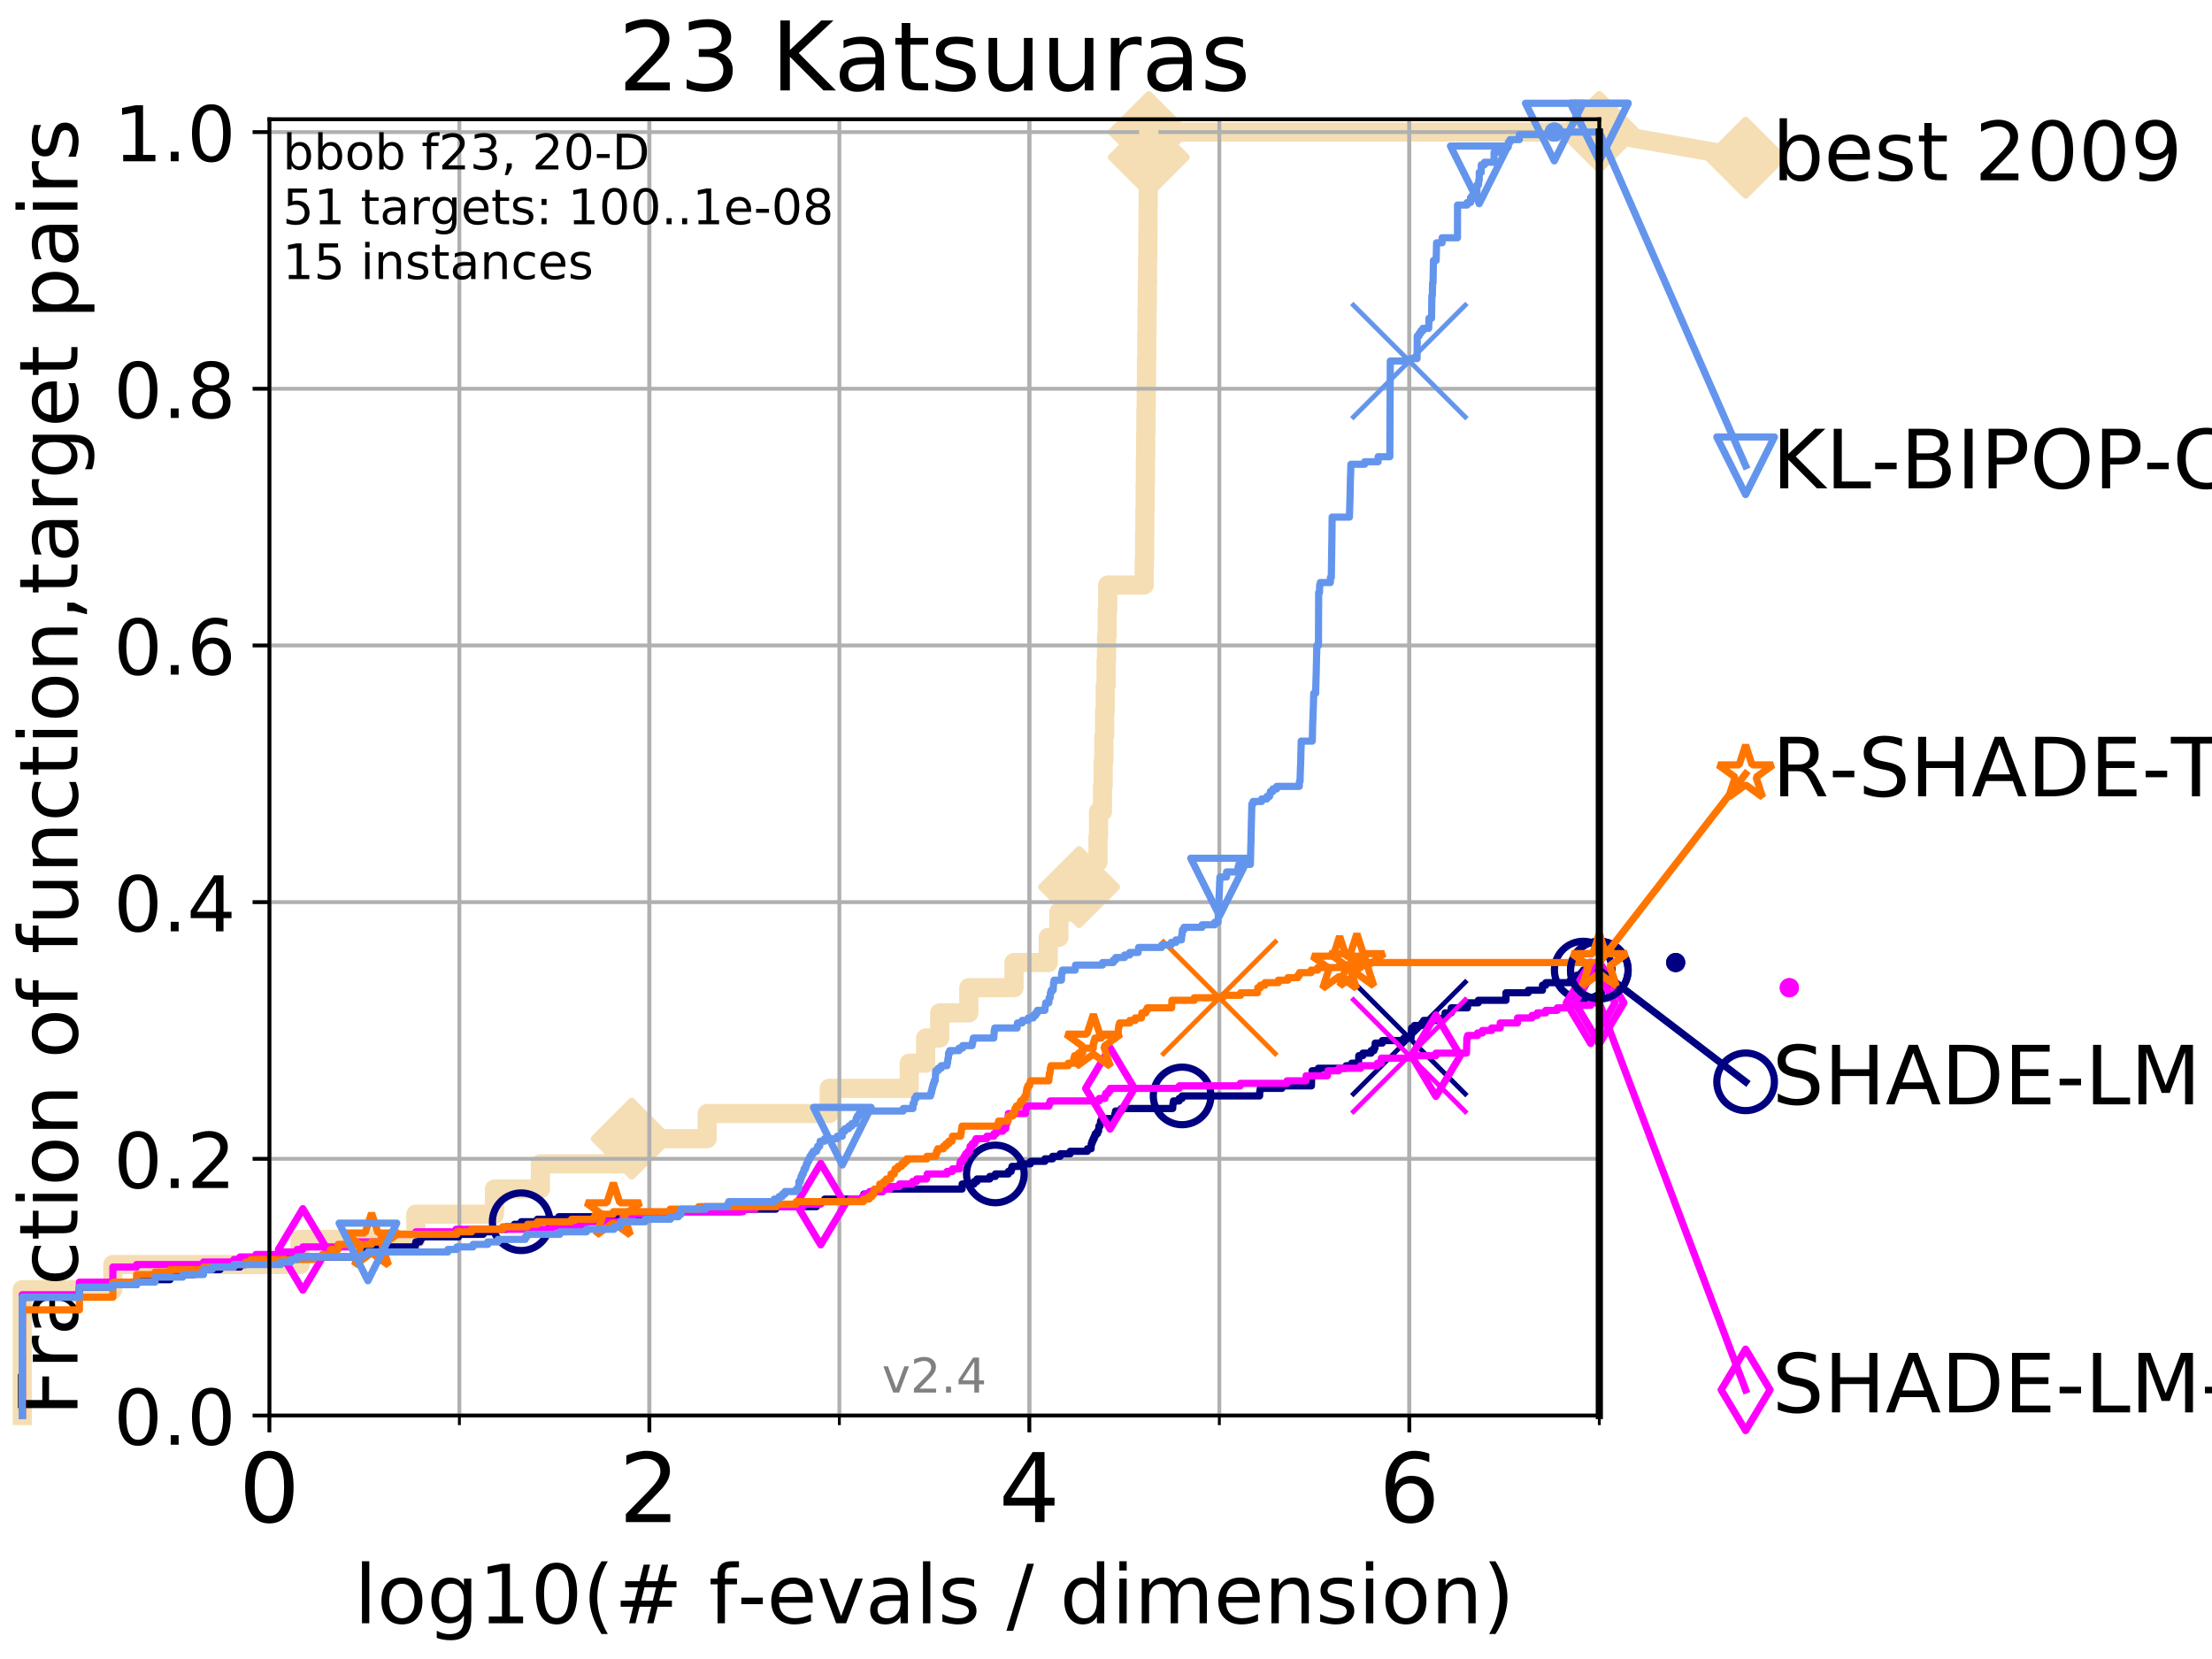 <?xml version="1.0" encoding="utf-8" standalone="no"?>
<!DOCTYPE svg PUBLIC "-//W3C//DTD SVG 1.1//EN"
  "http://www.w3.org/Graphics/SVG/1.1/DTD/svg11.dtd">
<!-- Created with matplotlib (http://matplotlib.org/) -->
<svg height="345.6pt" version="1.1" viewBox="0 0 460.8 345.6" width="460.8pt" xmlns="http://www.w3.org/2000/svg" xmlns:xlink="http://www.w3.org/1999/xlink">
 <defs>
  <style type="text/css">
*{stroke-linecap:butt;stroke-linejoin:round;}
  </style>
 </defs>
 <g id="figure_1">
  <g id="patch_1">
   <path d="M 0 345.6 
L 460.8 345.6 
L 460.8 0 
L 0 0 
z
" style="fill:#ffffff;"/>
  </g>
  <g id="axes_1">
   <g id="patch_2">
    <path d="M 56.12 294.88 
L 333.168 294.88 
L 333.168 24.84 
L 56.12 24.84 
z
" style="fill:#ffffff;"/>
   </g>
   <g id="line2d_1">
    <path d="M 4.627 294.88 
L 4.627 268.668 
L 23.511 268.668 
L 23.511 263.425 
L 62.507 263.425 
L 62.507 258.183 
L 86.629 258.183 
L 86.629 252.94 
L 103.008 252.94 
L 103.008 247.698 
L 112.579 247.698 
L 112.579 242.455 
L 131.591 242.455 
L 131.591 237.213 
L 147.319 237.213 
L 147.319 231.97 
L 172.744 231.97 
L 172.744 226.728 
L 189.41 226.728 
L 189.41 221.485 
L 192.832 221.485 
L 192.832 216.243 
L 195.752 216.243 
L 195.752 211 
L 201.828 211 
L 201.828 205.758 
L 211.244 205.758 
L 211.244 200.515 
L 218.371 200.515 
L 218.371 195.273 
L 220.576 195.273 
L 220.576 190.03 
L 224.798 190.03 
L 224.798 184.788 
L 227.919 184.788 
L 227.919 179.546 
L 228.73 179.546 
L 228.73 174.303 
L 228.845 174.303 
L 228.845 169.061 
L 229.667 169.061 
L 229.667 163.818 
L 229.795 163.818 
L 229.795 158.576 
L 229.954 158.576 
L 229.954 153.333 
L 230.114 153.333 
L 230.114 148.091 
L 230.245 148.091 
L 230.245 142.848 
L 230.424 142.848 
L 230.424 137.606 
L 230.524 137.606 
L 230.524 132.363 
L 230.645 132.363 
L 230.645 127.121 
L 230.761 127.121 
L 230.761 121.878 
L 238.369 121.878 
L 238.369 116.636 
L 238.443 116.636 
L 238.443 111.393 
L 238.497 111.393 
L 238.497 106.151 
L 238.554 106.151 
L 238.554 100.908 
L 238.608 100.908 
L 238.608 95.666 
L 238.664 95.666 
L 238.664 90.423 
L 238.722 90.423 
L 238.722 85.181 
L 238.784 85.181 
L 238.784 79.938 
L 238.839 79.938 
L 238.839 74.696 
L 238.897 74.696 
L 238.897 69.453 
L 238.946 69.453 
L 238.946 64.211 
L 239.004 64.211 
L 239.004 58.969 
L 239.057 58.969 
L 239.057 53.726 
L 239.108 53.726 
L 239.108 48.484 
L 239.159 48.484 
L 239.159 43.241 
L 239.209 43.241 
L 239.209 37.999 
L 239.253 37.999 
L 239.253 32.756 
L 239.318 32.756 
L 239.318 27.514 
L 333.168 27.514 
" style="fill:none;stroke:#f5deb3;stroke-linecap:square;stroke-width:4;"/>
   </g>
   <g id="line2d_2">
    <defs>
     <path d="M -0 7.778 
L 7.778 0 
L 0 -7.778 
L -7.778 -0 
z
" id="m0b71d68f67" style="stroke:#f5deb3;stroke-linejoin:miter;stroke-width:1.5;"/>
    </defs>
    <g>
     <use style="fill:#f5deb3;stroke:#f5deb3;stroke-linejoin:miter;stroke-width:1.5;" x="131.591" xlink:href="#m0b71d68f67" y="237.213"/>
     <use style="fill:#f5deb3;stroke:#f5deb3;stroke-linejoin:miter;stroke-width:1.5;" x="224.798" xlink:href="#m0b71d68f67" y="184.788"/>
     <use style="fill:#f5deb3;stroke:#f5deb3;stroke-linejoin:miter;stroke-width:1.5;" x="239.318" xlink:href="#m0b71d68f67" y="32.756"/>
     <use style="fill:#f5deb3;stroke:#f5deb3;stroke-linejoin:miter;stroke-width:1.5;" x="239.318" xlink:href="#m0b71d68f67" y="27.514"/>
     <use style="fill:#f5deb3;stroke:#f5deb3;stroke-linejoin:miter;stroke-width:1.5;" x="333.168" xlink:href="#m0b71d68f67" y="27.514"/>
    </g>
   </g>
   <g id="line2d_3">
    <path style="fill:none;stroke:#f5deb3;stroke-linecap:square;stroke-width:4;"/>
    <g/>
   </g>
   <g id="line2d_4">
    <path d="M 333.168 27.514 
L 363.643 32.861 
" style="fill:none;stroke:#f5deb3;stroke-linecap:square;stroke-width:4;"/>
    <g>
     <use style="fill:#f5deb3;stroke:#f5deb3;stroke-linejoin:miter;stroke-width:1.5;" x="333.168" xlink:href="#m0b71d68f67" y="27.514"/>
     <use style="fill:#f5deb3;stroke:#f5deb3;stroke-linejoin:miter;stroke-width:1.5;" x="363.643" xlink:href="#m0b71d68f67" y="32.861"/>
    </g>
   </g>
   <g id="matplotlib.axis_1">
    <g id="xtick_1">
     <g id="line2d_5">
      <path clip-path="url(#pfd51f517ca)" d="M 56.12 294.88 
L 56.12 24.84 
" style="fill:none;stroke:#b0b0b0;stroke-linecap:square;stroke-width:0.8;"/>
     </g>
     <g id="line2d_6">
      <defs>
       <path d="M 0 0 
L 0 3.5 
" id="mdcef7fb236" style="stroke:#000000;stroke-width:0.8;"/>
      </defs>
      <g>
       <use style="stroke:#000000;stroke-width:0.8;" x="56.12" xlink:href="#mdcef7fb236" y="294.88"/>
      </g>
     </g>
     <g id="text_1">
      <!-- 0 -->
      <defs>
       <path d="M 31.781 66.406 
Q 24.172 66.406 20.328 58.906 
Q 16.5 51.422 16.5 36.375 
Q 16.5 21.391 20.328 13.891 
Q 24.172 6.391 31.781 6.391 
Q 39.453 6.391 43.281 13.891 
Q 47.125 21.391 47.125 36.375 
Q 47.125 51.422 43.281 58.906 
Q 39.453 66.406 31.781 66.406 
z
M 31.781 74.219 
Q 44.047 74.219 50.516 64.516 
Q 56.984 54.828 56.984 36.375 
Q 56.984 17.969 50.516 8.266 
Q 44.047 -1.422 31.781 -1.422 
Q 19.531 -1.422 13.062 8.266 
Q 6.594 17.969 6.594 36.375 
Q 6.594 54.828 13.062 64.516 
Q 19.531 74.219 31.781 74.219 
z
" id="DejaVuSans-30"/>
      </defs>
      <g transform="translate(49.758 317.077)scale(0.2 -0.2)">
       <use xlink:href="#DejaVuSans-30"/>
      </g>
     </g>
    </g>
    <g id="xtick_2">
     <g id="line2d_7">
      <path clip-path="url(#pfd51f517ca)" d="M 135.277 294.88 
L 135.277 24.84 
" style="fill:none;stroke:#b0b0b0;stroke-linecap:square;stroke-width:0.8;"/>
     </g>
     <g id="line2d_8">
      <g>
       <use style="stroke:#000000;stroke-width:0.8;" x="135.277" xlink:href="#mdcef7fb236" y="294.88"/>
      </g>
     </g>
     <g id="text_2">
      <!-- 2 -->
      <defs>
       <path d="M 19.188 8.297 
L 53.609 8.297 
L 53.609 0 
L 7.328 0 
L 7.328 8.297 
Q 12.938 14.109 22.625 23.891 
Q 32.328 33.688 34.812 36.531 
Q 39.547 41.844 41.422 45.531 
Q 43.312 49.219 43.312 52.781 
Q 43.312 58.594 39.234 62.25 
Q 35.156 65.922 28.609 65.922 
Q 23.969 65.922 18.812 64.312 
Q 13.672 62.703 7.812 59.422 
L 7.812 69.391 
Q 13.766 71.781 18.938 73 
Q 24.125 74.219 28.422 74.219 
Q 39.75 74.219 46.484 68.547 
Q 53.219 62.891 53.219 53.422 
Q 53.219 48.922 51.531 44.891 
Q 49.859 40.875 45.406 35.406 
Q 44.188 33.984 37.641 27.219 
Q 31.109 20.453 19.188 8.297 
z
" id="DejaVuSans-32"/>
      </defs>
      <g transform="translate(128.914 317.077)scale(0.2 -0.2)">
       <use xlink:href="#DejaVuSans-32"/>
      </g>
     </g>
    </g>
    <g id="xtick_3">
     <g id="line2d_9">
      <path clip-path="url(#pfd51f517ca)" d="M 214.433 294.88 
L 214.433 24.84 
" style="fill:none;stroke:#b0b0b0;stroke-linecap:square;stroke-width:0.8;"/>
     </g>
     <g id="line2d_10">
      <g>
       <use style="stroke:#000000;stroke-width:0.8;" x="214.433" xlink:href="#mdcef7fb236" y="294.88"/>
      </g>
     </g>
     <g id="text_3">
      <!-- 4 -->
      <defs>
       <path d="M 37.797 64.312 
L 12.891 25.391 
L 37.797 25.391 
z
M 35.203 72.906 
L 47.609 72.906 
L 47.609 25.391 
L 58.016 25.391 
L 58.016 17.188 
L 47.609 17.188 
L 47.609 0 
L 37.797 0 
L 37.797 17.188 
L 4.891 17.188 
L 4.891 26.703 
z
" id="DejaVuSans-34"/>
      </defs>
      <g transform="translate(208.071 317.077)scale(0.2 -0.2)">
       <use xlink:href="#DejaVuSans-34"/>
      </g>
     </g>
    </g>
    <g id="xtick_4">
     <g id="line2d_11">
      <path clip-path="url(#pfd51f517ca)" d="M 293.59 294.88 
L 293.59 24.84 
" style="fill:none;stroke:#b0b0b0;stroke-linecap:square;stroke-width:0.8;"/>
     </g>
     <g id="line2d_12">
      <g>
       <use style="stroke:#000000;stroke-width:0.8;" x="293.59" xlink:href="#mdcef7fb236" y="294.88"/>
      </g>
     </g>
     <g id="text_4">
      <!-- 6 -->
      <defs>
       <path d="M 33.016 40.375 
Q 26.375 40.375 22.484 35.828 
Q 18.609 31.297 18.609 23.391 
Q 18.609 15.531 22.484 10.953 
Q 26.375 6.391 33.016 6.391 
Q 39.656 6.391 43.531 10.953 
Q 47.406 15.531 47.406 23.391 
Q 47.406 31.297 43.531 35.828 
Q 39.656 40.375 33.016 40.375 
z
M 52.594 71.297 
L 52.594 62.312 
Q 48.875 64.062 45.094 64.984 
Q 41.312 65.922 37.594 65.922 
Q 27.828 65.922 22.672 59.328 
Q 17.531 52.734 16.797 39.406 
Q 19.672 43.656 24.016 45.922 
Q 28.375 48.188 33.594 48.188 
Q 44.578 48.188 50.953 41.516 
Q 57.328 34.859 57.328 23.391 
Q 57.328 12.156 50.688 5.359 
Q 44.047 -1.422 33.016 -1.422 
Q 20.359 -1.422 13.672 8.266 
Q 6.984 17.969 6.984 36.375 
Q 6.984 53.656 15.188 63.938 
Q 23.391 74.219 37.203 74.219 
Q 40.922 74.219 44.703 73.484 
Q 48.484 72.75 52.594 71.297 
z
" id="DejaVuSans-36"/>
      </defs>
      <g transform="translate(287.227 317.077)scale(0.2 -0.2)">
       <use xlink:href="#DejaVuSans-36"/>
      </g>
     </g>
    </g>
    <g id="xtick_5">
     <g id="line2d_13">
      <path clip-path="url(#pfd51f517ca)" d="M 56.12 294.88 
L 56.12 24.84 
" style="fill:none;stroke:#b0b0b0;stroke-linecap:square;stroke-width:0.8;"/>
     </g>
     <g id="line2d_14">
      <defs>
       <path d="M 0 0 
L 0 2 
" id="mef75bb401f" style="stroke:#000000;stroke-width:0.6;"/>
      </defs>
      <g>
       <use style="stroke:#000000;stroke-width:0.6;" x="56.12" xlink:href="#mef75bb401f" y="294.88"/>
      </g>
     </g>
    </g>
    <g id="xtick_6">
     <g id="line2d_15">
      <path clip-path="url(#pfd51f517ca)" d="M 95.698 294.88 
L 95.698 24.84 
" style="fill:none;stroke:#b0b0b0;stroke-linecap:square;stroke-width:0.8;"/>
     </g>
     <g id="line2d_16">
      <g>
       <use style="stroke:#000000;stroke-width:0.6;" x="95.698" xlink:href="#mef75bb401f" y="294.88"/>
      </g>
     </g>
    </g>
    <g id="xtick_7">
     <g id="line2d_17">
      <path clip-path="url(#pfd51f517ca)" d="M 135.277 294.88 
L 135.277 24.84 
" style="fill:none;stroke:#b0b0b0;stroke-linecap:square;stroke-width:0.8;"/>
     </g>
     <g id="line2d_18">
      <g>
       <use style="stroke:#000000;stroke-width:0.6;" x="135.277" xlink:href="#mef75bb401f" y="294.88"/>
      </g>
     </g>
    </g>
    <g id="xtick_8">
     <g id="line2d_19">
      <path clip-path="url(#pfd51f517ca)" d="M 174.855 294.88 
L 174.855 24.84 
" style="fill:none;stroke:#b0b0b0;stroke-linecap:square;stroke-width:0.8;"/>
     </g>
     <g id="line2d_20">
      <g>
       <use style="stroke:#000000;stroke-width:0.6;" x="174.855" xlink:href="#mef75bb401f" y="294.88"/>
      </g>
     </g>
    </g>
    <g id="xtick_9">
     <g id="line2d_21">
      <path clip-path="url(#pfd51f517ca)" d="M 214.433 294.88 
L 214.433 24.84 
" style="fill:none;stroke:#b0b0b0;stroke-linecap:square;stroke-width:0.8;"/>
     </g>
     <g id="line2d_22">
      <g>
       <use style="stroke:#000000;stroke-width:0.6;" x="214.433" xlink:href="#mef75bb401f" y="294.88"/>
      </g>
     </g>
    </g>
    <g id="xtick_10">
     <g id="line2d_23">
      <path clip-path="url(#pfd51f517ca)" d="M 254.011 294.88 
L 254.011 24.84 
" style="fill:none;stroke:#b0b0b0;stroke-linecap:square;stroke-width:0.8;"/>
     </g>
     <g id="line2d_24">
      <g>
       <use style="stroke:#000000;stroke-width:0.6;" x="254.011" xlink:href="#mef75bb401f" y="294.88"/>
      </g>
     </g>
    </g>
    <g id="xtick_11">
     <g id="line2d_25">
      <path clip-path="url(#pfd51f517ca)" d="M 293.59 294.88 
L 293.59 24.84 
" style="fill:none;stroke:#b0b0b0;stroke-linecap:square;stroke-width:0.8;"/>
     </g>
     <g id="line2d_26">
      <g>
       <use style="stroke:#000000;stroke-width:0.6;" x="293.59" xlink:href="#mef75bb401f" y="294.88"/>
      </g>
     </g>
    </g>
    <g id="xtick_12">
     <g id="line2d_27">
      <path clip-path="url(#pfd51f517ca)" d="M 333.168 294.88 
L 333.168 24.84 
" style="fill:none;stroke:#b0b0b0;stroke-linecap:square;stroke-width:0.8;"/>
     </g>
     <g id="line2d_28">
      <g>
       <use style="stroke:#000000;stroke-width:0.6;" x="333.168" xlink:href="#mef75bb401f" y="294.88"/>
      </g>
     </g>
    </g>
    <g id="text_5">
     <!-- log10(# f-evals / dimension) -->
     <defs>
      <path d="M 9.422 75.984 
L 18.406 75.984 
L 18.406 0 
L 9.422 0 
z
" id="DejaVuSans-6c"/>
      <path d="M 30.609 48.391 
Q 23.391 48.391 19.188 42.75 
Q 14.984 37.109 14.984 27.297 
Q 14.984 17.484 19.156 11.844 
Q 23.344 6.203 30.609 6.203 
Q 37.797 6.203 41.984 11.859 
Q 46.188 17.531 46.188 27.297 
Q 46.188 37.016 41.984 42.703 
Q 37.797 48.391 30.609 48.391 
z
M 30.609 56 
Q 42.328 56 49.016 48.375 
Q 55.719 40.766 55.719 27.297 
Q 55.719 13.875 49.016 6.219 
Q 42.328 -1.422 30.609 -1.422 
Q 18.844 -1.422 12.172 6.219 
Q 5.516 13.875 5.516 27.297 
Q 5.516 40.766 12.172 48.375 
Q 18.844 56 30.609 56 
z
" id="DejaVuSans-6f"/>
      <path d="M 45.406 27.984 
Q 45.406 37.75 41.375 43.109 
Q 37.359 48.484 30.078 48.484 
Q 22.859 48.484 18.828 43.109 
Q 14.797 37.75 14.797 27.984 
Q 14.797 18.266 18.828 12.891 
Q 22.859 7.516 30.078 7.516 
Q 37.359 7.516 41.375 12.891 
Q 45.406 18.266 45.406 27.984 
z
M 54.391 6.781 
Q 54.391 -7.172 48.188 -13.984 
Q 42 -20.797 29.203 -20.797 
Q 24.469 -20.797 20.266 -20.094 
Q 16.062 -19.391 12.109 -17.922 
L 12.109 -9.188 
Q 16.062 -11.328 19.922 -12.344 
Q 23.781 -13.375 27.781 -13.375 
Q 36.625 -13.375 41.016 -8.766 
Q 45.406 -4.156 45.406 5.172 
L 45.406 9.625 
Q 42.625 4.781 38.281 2.391 
Q 33.938 0 27.875 0 
Q 17.828 0 11.672 7.656 
Q 5.516 15.328 5.516 27.984 
Q 5.516 40.672 11.672 48.328 
Q 17.828 56 27.875 56 
Q 33.938 56 38.281 53.609 
Q 42.625 51.219 45.406 46.391 
L 45.406 54.688 
L 54.391 54.688 
z
" id="DejaVuSans-67"/>
      <path d="M 12.406 8.297 
L 28.516 8.297 
L 28.516 63.922 
L 10.984 60.406 
L 10.984 69.391 
L 28.422 72.906 
L 38.281 72.906 
L 38.281 8.297 
L 54.391 8.297 
L 54.391 0 
L 12.406 0 
z
" id="DejaVuSans-31"/>
      <path d="M 31 75.875 
Q 24.469 64.656 21.281 53.656 
Q 18.109 42.672 18.109 31.391 
Q 18.109 20.125 21.312 9.062 
Q 24.516 -2 31 -13.188 
L 23.188 -13.188 
Q 15.875 -1.703 12.234 9.375 
Q 8.594 20.453 8.594 31.391 
Q 8.594 42.281 12.203 53.312 
Q 15.828 64.359 23.188 75.875 
z
" id="DejaVuSans-28"/>
      <path d="M 51.125 44 
L 36.922 44 
L 32.812 27.688 
L 47.125 27.688 
z
M 43.797 71.781 
L 38.719 51.516 
L 52.984 51.516 
L 58.109 71.781 
L 65.922 71.781 
L 60.891 51.516 
L 76.125 51.516 
L 76.125 44 
L 58.984 44 
L 54.984 27.688 
L 70.516 27.688 
L 70.516 20.219 
L 53.078 20.219 
L 48 0 
L 40.188 0 
L 45.219 20.219 
L 30.906 20.219 
L 25.875 0 
L 18.016 0 
L 23.094 20.219 
L 7.719 20.219 
L 7.719 27.688 
L 24.906 27.688 
L 29 44 
L 13.281 44 
L 13.281 51.516 
L 30.906 51.516 
L 35.891 71.781 
z
" id="DejaVuSans-23"/>
      <path id="DejaVuSans-20"/>
      <path d="M 37.109 75.984 
L 37.109 68.5 
L 28.516 68.5 
Q 23.688 68.5 21.797 66.547 
Q 19.922 64.594 19.922 59.516 
L 19.922 54.688 
L 34.719 54.688 
L 34.719 47.703 
L 19.922 47.703 
L 19.922 0 
L 10.891 0 
L 10.891 47.703 
L 2.297 47.703 
L 2.297 54.688 
L 10.891 54.688 
L 10.891 58.5 
Q 10.891 67.625 15.141 71.797 
Q 19.391 75.984 28.609 75.984 
z
" id="DejaVuSans-66"/>
      <path d="M 4.891 31.391 
L 31.203 31.391 
L 31.203 23.391 
L 4.891 23.391 
z
" id="DejaVuSans-2d"/>
      <path d="M 56.203 29.594 
L 56.203 25.203 
L 14.891 25.203 
Q 15.484 15.922 20.484 11.062 
Q 25.484 6.203 34.422 6.203 
Q 39.594 6.203 44.453 7.469 
Q 49.312 8.734 54.109 11.281 
L 54.109 2.781 
Q 49.266 0.734 44.188 -0.344 
Q 39.109 -1.422 33.891 -1.422 
Q 20.797 -1.422 13.156 6.188 
Q 5.516 13.812 5.516 26.812 
Q 5.516 40.234 12.766 48.109 
Q 20.016 56 32.328 56 
Q 43.359 56 49.781 48.891 
Q 56.203 41.797 56.203 29.594 
z
M 47.219 32.234 
Q 47.125 39.594 43.094 43.984 
Q 39.062 48.391 32.422 48.391 
Q 24.906 48.391 20.391 44.141 
Q 15.875 39.891 15.188 32.172 
z
" id="DejaVuSans-65"/>
      <path d="M 2.984 54.688 
L 12.5 54.688 
L 29.594 8.797 
L 46.688 54.688 
L 56.203 54.688 
L 35.688 0 
L 23.484 0 
z
" id="DejaVuSans-76"/>
      <path d="M 34.281 27.484 
Q 23.391 27.484 19.188 25 
Q 14.984 22.516 14.984 16.5 
Q 14.984 11.719 18.141 8.906 
Q 21.297 6.109 26.703 6.109 
Q 34.188 6.109 38.703 11.406 
Q 43.219 16.703 43.219 25.484 
L 43.219 27.484 
z
M 52.203 31.203 
L 52.203 0 
L 43.219 0 
L 43.219 8.297 
Q 40.141 3.328 35.547 0.953 
Q 30.953 -1.422 24.312 -1.422 
Q 15.922 -1.422 10.953 3.297 
Q 6 8.016 6 15.922 
Q 6 25.141 12.172 29.828 
Q 18.359 34.516 30.609 34.516 
L 43.219 34.516 
L 43.219 35.406 
Q 43.219 41.609 39.141 45 
Q 35.062 48.391 27.688 48.391 
Q 23 48.391 18.547 47.266 
Q 14.109 46.141 10.016 43.891 
L 10.016 52.203 
Q 14.938 54.109 19.578 55.047 
Q 24.219 56 28.609 56 
Q 40.484 56 46.344 49.844 
Q 52.203 43.703 52.203 31.203 
z
" id="DejaVuSans-61"/>
      <path d="M 44.281 53.078 
L 44.281 44.578 
Q 40.484 46.531 36.375 47.5 
Q 32.281 48.484 27.875 48.484 
Q 21.188 48.484 17.844 46.438 
Q 14.5 44.391 14.5 40.281 
Q 14.5 37.156 16.891 35.375 
Q 19.281 33.594 26.516 31.984 
L 29.594 31.297 
Q 39.156 29.25 43.188 25.516 
Q 47.219 21.781 47.219 15.094 
Q 47.219 7.469 41.188 3.016 
Q 35.156 -1.422 24.609 -1.422 
Q 20.219 -1.422 15.453 -0.562 
Q 10.688 0.297 5.422 2 
L 5.422 11.281 
Q 10.406 8.688 15.234 7.391 
Q 20.062 6.109 24.812 6.109 
Q 31.156 6.109 34.562 8.281 
Q 37.984 10.453 37.984 14.406 
Q 37.984 18.062 35.516 20.016 
Q 33.062 21.969 24.703 23.781 
L 21.578 24.516 
Q 13.234 26.266 9.516 29.906 
Q 5.812 33.547 5.812 39.891 
Q 5.812 47.609 11.281 51.797 
Q 16.75 56 26.812 56 
Q 31.781 56 36.172 55.266 
Q 40.578 54.547 44.281 53.078 
z
" id="DejaVuSans-73"/>
      <path d="M 25.391 72.906 
L 33.688 72.906 
L 8.297 -9.281 
L 0 -9.281 
z
" id="DejaVuSans-2f"/>
      <path d="M 45.406 46.391 
L 45.406 75.984 
L 54.391 75.984 
L 54.391 0 
L 45.406 0 
L 45.406 8.203 
Q 42.578 3.328 38.25 0.953 
Q 33.938 -1.422 27.875 -1.422 
Q 17.969 -1.422 11.734 6.484 
Q 5.516 14.406 5.516 27.297 
Q 5.516 40.188 11.734 48.094 
Q 17.969 56 27.875 56 
Q 33.938 56 38.25 53.625 
Q 42.578 51.266 45.406 46.391 
z
M 14.797 27.297 
Q 14.797 17.391 18.875 11.75 
Q 22.953 6.109 30.078 6.109 
Q 37.203 6.109 41.297 11.75 
Q 45.406 17.391 45.406 27.297 
Q 45.406 37.203 41.297 42.844 
Q 37.203 48.484 30.078 48.484 
Q 22.953 48.484 18.875 42.844 
Q 14.797 37.203 14.797 27.297 
z
" id="DejaVuSans-64"/>
      <path d="M 9.422 54.688 
L 18.406 54.688 
L 18.406 0 
L 9.422 0 
z
M 9.422 75.984 
L 18.406 75.984 
L 18.406 64.594 
L 9.422 64.594 
z
" id="DejaVuSans-69"/>
      <path d="M 52 44.188 
Q 55.375 50.25 60.062 53.125 
Q 64.75 56 71.094 56 
Q 79.641 56 84.281 50.016 
Q 88.922 44.047 88.922 33.016 
L 88.922 0 
L 79.891 0 
L 79.891 32.719 
Q 79.891 40.578 77.094 44.375 
Q 74.312 48.188 68.609 48.188 
Q 61.625 48.188 57.562 43.547 
Q 53.516 38.922 53.516 30.906 
L 53.516 0 
L 44.484 0 
L 44.484 32.719 
Q 44.484 40.625 41.703 44.406 
Q 38.922 48.188 33.109 48.188 
Q 26.219 48.188 22.156 43.531 
Q 18.109 38.875 18.109 30.906 
L 18.109 0 
L 9.078 0 
L 9.078 54.688 
L 18.109 54.688 
L 18.109 46.188 
Q 21.188 51.219 25.484 53.609 
Q 29.781 56 35.688 56 
Q 41.656 56 45.828 52.969 
Q 50 49.953 52 44.188 
z
" id="DejaVuSans-6d"/>
      <path d="M 54.891 33.016 
L 54.891 0 
L 45.906 0 
L 45.906 32.719 
Q 45.906 40.484 42.875 44.328 
Q 39.844 48.188 33.797 48.188 
Q 26.516 48.188 22.312 43.547 
Q 18.109 38.922 18.109 30.906 
L 18.109 0 
L 9.078 0 
L 9.078 54.688 
L 18.109 54.688 
L 18.109 46.188 
Q 21.344 51.125 25.703 53.562 
Q 30.078 56 35.797 56 
Q 45.219 56 50.047 50.172 
Q 54.891 44.344 54.891 33.016 
z
" id="DejaVuSans-6e"/>
      <path d="M 8.016 75.875 
L 15.828 75.875 
Q 23.141 64.359 26.781 53.312 
Q 30.422 42.281 30.422 31.391 
Q 30.422 20.453 26.781 9.375 
Q 23.141 -1.703 15.828 -13.188 
L 8.016 -13.188 
Q 14.5 -2 17.703 9.062 
Q 20.906 20.125 20.906 31.391 
Q 20.906 42.672 17.703 53.656 
Q 14.5 64.656 8.016 75.875 
z
" id="DejaVuSans-29"/>
     </defs>
     <g transform="translate(73.803 338.154)scale(0.17 -0.17)">
      <use xlink:href="#DejaVuSans-6c"/>
      <use x="27.783" xlink:href="#DejaVuSans-6f"/>
      <use x="88.965" xlink:href="#DejaVuSans-67"/>
      <use x="152.441" xlink:href="#DejaVuSans-31"/>
      <use x="216.064" xlink:href="#DejaVuSans-30"/>
      <use x="279.688" xlink:href="#DejaVuSans-28"/>
      <use x="318.701" xlink:href="#DejaVuSans-23"/>
      <use x="402.49" xlink:href="#DejaVuSans-20"/>
      <use x="434.277" xlink:href="#DejaVuSans-66"/>
      <use x="469.404" xlink:href="#DejaVuSans-2d"/>
      <use x="505.488" xlink:href="#DejaVuSans-65"/>
      <use x="567.012" xlink:href="#DejaVuSans-76"/>
      <use x="626.191" xlink:href="#DejaVuSans-61"/>
      <use x="687.471" xlink:href="#DejaVuSans-6c"/>
      <use x="715.254" xlink:href="#DejaVuSans-73"/>
      <use x="767.354" xlink:href="#DejaVuSans-20"/>
      <use x="799.141" xlink:href="#DejaVuSans-2f"/>
      <use x="832.832" xlink:href="#DejaVuSans-20"/>
      <use x="864.619" xlink:href="#DejaVuSans-64"/>
      <use x="928.096" xlink:href="#DejaVuSans-69"/>
      <use x="955.879" xlink:href="#DejaVuSans-6d"/>
      <use x="1053.291" xlink:href="#DejaVuSans-65"/>
      <use x="1114.814" xlink:href="#DejaVuSans-6e"/>
      <use x="1178.193" xlink:href="#DejaVuSans-73"/>
      <use x="1230.293" xlink:href="#DejaVuSans-69"/>
      <use x="1258.076" xlink:href="#DejaVuSans-6f"/>
      <use x="1319.258" xlink:href="#DejaVuSans-6e"/>
      <use x="1382.637" xlink:href="#DejaVuSans-29"/>
     </g>
    </g>
   </g>
   <g id="matplotlib.axis_2">
    <g id="ytick_1">
     <g id="line2d_29">
      <path clip-path="url(#pfd51f517ca)" d="M 56.12 294.88 
L 333.168 294.88 
" style="fill:none;stroke:#b0b0b0;stroke-linecap:square;stroke-width:0.8;"/>
     </g>
     <g id="line2d_30">
      <defs>
       <path d="M 0 0 
L -3.5 0 
" id="m8cd99ab5aa" style="stroke:#000000;stroke-width:0.8;"/>
      </defs>
      <g>
       <use style="stroke:#000000;stroke-width:0.8;" x="56.12" xlink:href="#m8cd99ab5aa" y="294.88"/>
      </g>
     </g>
     <g id="text_6">
      <!-- 0.0 -->
      <defs>
       <path d="M 10.688 12.406 
L 21 12.406 
L 21 0 
L 10.688 0 
z
" id="DejaVuSans-2e"/>
      </defs>
      <g transform="translate(23.675 300.959)scale(0.16 -0.16)">
       <use xlink:href="#DejaVuSans-30"/>
       <use x="63.623" xlink:href="#DejaVuSans-2e"/>
       <use x="95.41" xlink:href="#DejaVuSans-30"/>
      </g>
     </g>
    </g>
    <g id="ytick_2">
     <g id="line2d_31">
      <path clip-path="url(#pfd51f517ca)" d="M 56.12 241.407 
L 333.168 241.407 
" style="fill:none;stroke:#b0b0b0;stroke-linecap:square;stroke-width:0.8;"/>
     </g>
     <g id="line2d_32">
      <g>
       <use style="stroke:#000000;stroke-width:0.8;" x="56.12" xlink:href="#m8cd99ab5aa" y="241.407"/>
      </g>
     </g>
     <g id="text_7">
      <!-- 0.2 -->
      <g transform="translate(23.675 247.485)scale(0.16 -0.16)">
       <use xlink:href="#DejaVuSans-30"/>
       <use x="63.623" xlink:href="#DejaVuSans-2e"/>
       <use x="95.41" xlink:href="#DejaVuSans-32"/>
      </g>
     </g>
    </g>
    <g id="ytick_3">
     <g id="line2d_33">
      <path clip-path="url(#pfd51f517ca)" d="M 56.12 187.933 
L 333.168 187.933 
" style="fill:none;stroke:#b0b0b0;stroke-linecap:square;stroke-width:0.8;"/>
     </g>
     <g id="line2d_34">
      <g>
       <use style="stroke:#000000;stroke-width:0.8;" x="56.12" xlink:href="#m8cd99ab5aa" y="187.933"/>
      </g>
     </g>
     <g id="text_8">
      <!-- 0.4 -->
      <g transform="translate(23.675 194.012)scale(0.16 -0.16)">
       <use xlink:href="#DejaVuSans-30"/>
       <use x="63.623" xlink:href="#DejaVuSans-2e"/>
       <use x="95.41" xlink:href="#DejaVuSans-34"/>
      </g>
     </g>
    </g>
    <g id="ytick_4">
     <g id="line2d_35">
      <path clip-path="url(#pfd51f517ca)" d="M 56.12 134.46 
L 333.168 134.46 
" style="fill:none;stroke:#b0b0b0;stroke-linecap:square;stroke-width:0.8;"/>
     </g>
     <g id="line2d_36">
      <g>
       <use style="stroke:#000000;stroke-width:0.8;" x="56.12" xlink:href="#m8cd99ab5aa" y="134.46"/>
      </g>
     </g>
     <g id="text_9">
      <!-- 0.6 -->
      <g transform="translate(23.675 140.539)scale(0.16 -0.16)">
       <use xlink:href="#DejaVuSans-30"/>
       <use x="63.623" xlink:href="#DejaVuSans-2e"/>
       <use x="95.41" xlink:href="#DejaVuSans-36"/>
      </g>
     </g>
    </g>
    <g id="ytick_5">
     <g id="line2d_37">
      <path clip-path="url(#pfd51f517ca)" d="M 56.12 80.987 
L 333.168 80.987 
" style="fill:none;stroke:#b0b0b0;stroke-linecap:square;stroke-width:0.8;"/>
     </g>
     <g id="line2d_38">
      <g>
       <use style="stroke:#000000;stroke-width:0.8;" x="56.12" xlink:href="#m8cd99ab5aa" y="80.987"/>
      </g>
     </g>
     <g id="text_10">
      <!-- 0.8 -->
      <defs>
       <path d="M 31.781 34.625 
Q 24.75 34.625 20.719 30.859 
Q 16.703 27.094 16.703 20.516 
Q 16.703 13.922 20.719 10.156 
Q 24.75 6.391 31.781 6.391 
Q 38.812 6.391 42.859 10.172 
Q 46.922 13.969 46.922 20.516 
Q 46.922 27.094 42.891 30.859 
Q 38.875 34.625 31.781 34.625 
z
M 21.922 38.812 
Q 15.578 40.375 12.031 44.719 
Q 8.5 49.078 8.5 55.328 
Q 8.5 64.062 14.719 69.141 
Q 20.953 74.219 31.781 74.219 
Q 42.672 74.219 48.875 69.141 
Q 55.078 64.062 55.078 55.328 
Q 55.078 49.078 51.531 44.719 
Q 48 40.375 41.703 38.812 
Q 48.828 37.156 52.797 32.312 
Q 56.781 27.484 56.781 20.516 
Q 56.781 9.906 50.312 4.234 
Q 43.844 -1.422 31.781 -1.422 
Q 19.734 -1.422 13.25 4.234 
Q 6.781 9.906 6.781 20.516 
Q 6.781 27.484 10.781 32.312 
Q 14.797 37.156 21.922 38.812 
z
M 18.312 54.391 
Q 18.312 48.734 21.844 45.562 
Q 25.391 42.391 31.781 42.391 
Q 38.141 42.391 41.719 45.562 
Q 45.312 48.734 45.312 54.391 
Q 45.312 60.062 41.719 63.234 
Q 38.141 66.406 31.781 66.406 
Q 25.391 66.406 21.844 63.234 
Q 18.312 60.062 18.312 54.391 
z
" id="DejaVuSans-38"/>
      </defs>
      <g transform="translate(23.675 87.066)scale(0.16 -0.16)">
       <use xlink:href="#DejaVuSans-30"/>
       <use x="63.623" xlink:href="#DejaVuSans-2e"/>
       <use x="95.41" xlink:href="#DejaVuSans-38"/>
      </g>
     </g>
    </g>
    <g id="ytick_6">
     <g id="line2d_39">
      <path clip-path="url(#pfd51f517ca)" d="M 56.12 27.514 
L 333.168 27.514 
" style="fill:none;stroke:#b0b0b0;stroke-linecap:square;stroke-width:0.8;"/>
     </g>
     <g id="line2d_40">
      <g>
       <use style="stroke:#000000;stroke-width:0.8;" x="56.12" xlink:href="#m8cd99ab5aa" y="27.514"/>
      </g>
     </g>
     <g id="text_11">
      <!-- 1.0 -->
      <g transform="translate(23.675 33.592)scale(0.16 -0.16)">
       <use xlink:href="#DejaVuSans-31"/>
       <use x="63.623" xlink:href="#DejaVuSans-2e"/>
       <use x="95.41" xlink:href="#DejaVuSans-30"/>
      </g>
     </g>
    </g>
    <g id="text_12">
     <!-- Fraction of function,target pairs -->
     <defs>
      <path d="M 9.812 72.906 
L 51.703 72.906 
L 51.703 64.594 
L 19.672 64.594 
L 19.672 43.109 
L 48.578 43.109 
L 48.578 34.812 
L 19.672 34.812 
L 19.672 0 
L 9.812 0 
z
" id="DejaVuSans-46"/>
      <path d="M 41.109 46.297 
Q 39.594 47.172 37.812 47.578 
Q 36.031 48 33.891 48 
Q 26.266 48 22.188 43.047 
Q 18.109 38.094 18.109 28.812 
L 18.109 0 
L 9.078 0 
L 9.078 54.688 
L 18.109 54.688 
L 18.109 46.188 
Q 20.953 51.172 25.484 53.578 
Q 30.031 56 36.531 56 
Q 37.453 56 38.578 55.875 
Q 39.703 55.766 41.062 55.516 
z
" id="DejaVuSans-72"/>
      <path d="M 48.781 52.594 
L 48.781 44.188 
Q 44.969 46.297 41.141 47.344 
Q 37.312 48.391 33.406 48.391 
Q 24.656 48.391 19.812 42.844 
Q 14.984 37.312 14.984 27.297 
Q 14.984 17.281 19.812 11.734 
Q 24.656 6.203 33.406 6.203 
Q 37.312 6.203 41.141 7.25 
Q 44.969 8.297 48.781 10.406 
L 48.781 2.094 
Q 45.016 0.344 40.984 -0.531 
Q 36.969 -1.422 32.422 -1.422 
Q 20.062 -1.422 12.781 6.344 
Q 5.516 14.109 5.516 27.297 
Q 5.516 40.672 12.859 48.328 
Q 20.219 56 33.016 56 
Q 37.156 56 41.109 55.141 
Q 45.062 54.297 48.781 52.594 
z
" id="DejaVuSans-63"/>
      <path d="M 18.312 70.219 
L 18.312 54.688 
L 36.812 54.688 
L 36.812 47.703 
L 18.312 47.703 
L 18.312 18.016 
Q 18.312 11.328 20.141 9.422 
Q 21.969 7.516 27.594 7.516 
L 36.812 7.516 
L 36.812 0 
L 27.594 0 
Q 17.188 0 13.234 3.875 
Q 9.281 7.766 9.281 18.016 
L 9.281 47.703 
L 2.688 47.703 
L 2.688 54.688 
L 9.281 54.688 
L 9.281 70.219 
z
" id="DejaVuSans-74"/>
      <path d="M 8.5 21.578 
L 8.5 54.688 
L 17.484 54.688 
L 17.484 21.922 
Q 17.484 14.156 20.5 10.266 
Q 23.531 6.391 29.594 6.391 
Q 36.859 6.391 41.078 11.031 
Q 45.312 15.672 45.312 23.688 
L 45.312 54.688 
L 54.297 54.688 
L 54.297 0 
L 45.312 0 
L 45.312 8.406 
Q 42.047 3.422 37.719 1 
Q 33.406 -1.422 27.688 -1.422 
Q 18.266 -1.422 13.375 4.438 
Q 8.5 10.297 8.5 21.578 
z
M 31.109 56 
z
" id="DejaVuSans-75"/>
      <path d="M 11.719 12.406 
L 22.016 12.406 
L 22.016 4 
L 14.016 -11.625 
L 7.719 -11.625 
L 11.719 4 
z
" id="DejaVuSans-2c"/>
      <path d="M 18.109 8.203 
L 18.109 -20.797 
L 9.078 -20.797 
L 9.078 54.688 
L 18.109 54.688 
L 18.109 46.391 
Q 20.953 51.266 25.266 53.625 
Q 29.594 56 35.594 56 
Q 45.562 56 51.781 48.094 
Q 58.016 40.188 58.016 27.297 
Q 58.016 14.406 51.781 6.484 
Q 45.562 -1.422 35.594 -1.422 
Q 29.594 -1.422 25.266 0.953 
Q 20.953 3.328 18.109 8.203 
z
M 48.688 27.297 
Q 48.688 37.203 44.609 42.844 
Q 40.531 48.484 33.406 48.484 
Q 26.266 48.484 22.188 42.844 
Q 18.109 37.203 18.109 27.297 
Q 18.109 17.391 22.188 11.75 
Q 26.266 6.109 33.406 6.109 
Q 40.531 6.109 44.609 11.75 
Q 48.688 17.391 48.688 27.297 
z
" id="DejaVuSans-70"/>
     </defs>
     <g transform="translate(16.14 294.999)rotate(-90)scale(0.17 -0.17)">
      <use xlink:href="#DejaVuSans-46"/>
      <use x="57.41" xlink:href="#DejaVuSans-72"/>
      <use x="98.523" xlink:href="#DejaVuSans-61"/>
      <use x="159.803" xlink:href="#DejaVuSans-63"/>
      <use x="214.783" xlink:href="#DejaVuSans-74"/>
      <use x="253.992" xlink:href="#DejaVuSans-69"/>
      <use x="281.775" xlink:href="#DejaVuSans-6f"/>
      <use x="342.957" xlink:href="#DejaVuSans-6e"/>
      <use x="406.336" xlink:href="#DejaVuSans-20"/>
      <use x="438.123" xlink:href="#DejaVuSans-6f"/>
      <use x="499.305" xlink:href="#DejaVuSans-66"/>
      <use x="534.51" xlink:href="#DejaVuSans-20"/>
      <use x="566.297" xlink:href="#DejaVuSans-66"/>
      <use x="601.502" xlink:href="#DejaVuSans-75"/>
      <use x="664.881" xlink:href="#DejaVuSans-6e"/>
      <use x="728.26" xlink:href="#DejaVuSans-63"/>
      <use x="783.24" xlink:href="#DejaVuSans-74"/>
      <use x="822.449" xlink:href="#DejaVuSans-69"/>
      <use x="850.232" xlink:href="#DejaVuSans-6f"/>
      <use x="911.414" xlink:href="#DejaVuSans-6e"/>
      <use x="974.793" xlink:href="#DejaVuSans-2c"/>
      <use x="1006.58" xlink:href="#DejaVuSans-74"/>
      <use x="1045.789" xlink:href="#DejaVuSans-61"/>
      <use x="1107.068" xlink:href="#DejaVuSans-72"/>
      <use x="1148.166" xlink:href="#DejaVuSans-67"/>
      <use x="1211.643" xlink:href="#DejaVuSans-65"/>
      <use x="1273.166" xlink:href="#DejaVuSans-74"/>
      <use x="1312.375" xlink:href="#DejaVuSans-20"/>
      <use x="1344.162" xlink:href="#DejaVuSans-70"/>
      <use x="1407.639" xlink:href="#DejaVuSans-61"/>
      <use x="1468.918" xlink:href="#DejaVuSans-69"/>
      <use x="1496.701" xlink:href="#DejaVuSans-72"/>
      <use x="1537.814" xlink:href="#DejaVuSans-73"/>
     </g>
    </g>
   </g>
   <g id="line2d_41">
    <defs>
     <path d="M 0 1.5 
C 0.398 1.5 0.779 1.342 1.061 1.061 
C 1.342 0.779 1.5 0.398 1.5 0 
C 1.5 -0.398 1.342 -0.779 1.061 -1.061 
C 0.779 -1.342 0.398 -1.5 0 -1.5 
C -0.398 -1.5 -0.779 -1.342 -1.061 -1.061 
C -1.342 -0.779 -1.5 -0.398 -1.5 0 
C -1.5 0.398 -1.342 0.779 -1.061 1.061 
C -0.779 1.342 -0.398 1.5 0 1.5 
z
" id="m35410ab646" style="stroke:#f5deb3;"/>
    </defs>
    <g>
     <use style="fill:#f5deb3;stroke:#f5deb3;" x="239.318" xlink:href="#m35410ab646" y="27.514"/>
     <use style="fill:#f5deb3;stroke:#f5deb3;" x="239.318" xlink:href="#m35410ab646" y="27.514"/>
    </g>
   </g>
   <g id="line2d_42">
    <defs>
     <path d="M 0 1.5 
C 0.398 1.5 0.779 1.342 1.061 1.061 
C 1.342 0.779 1.5 0.398 1.5 0 
C 1.5 -0.398 1.342 -0.779 1.061 -1.061 
C 0.779 -1.342 0.398 -1.5 0 -1.5 
C -0.398 -1.5 -0.779 -1.342 -1.061 -1.061 
C -1.342 -0.779 -1.5 -0.398 -1.5 0 
C -1.5 0.398 -1.342 0.779 -1.061 1.061 
C -0.779 1.342 -0.398 1.5 0 1.5 
z
" id="m94bffebfba" style="stroke:#000080;"/>
    </defs>
    <g>
     <use style="fill:#000080;stroke:#000080;" x="349.073" xlink:href="#m94bffebfba" y="200.515"/>
     <use style="fill:#000080;stroke:#000080;" x="349.073" xlink:href="#m94bffebfba" y="200.515"/>
    </g>
   </g>
   <g id="line2d_43">
    <path d="M 4.627 294.88 
L 4.627 270.24 
L 16.542 270.24 
L 16.542 268.143 
L 23.511 268.143 
L 23.511 267.619 
L 28.456 267.619 
L 28.456 266.571 
L 35.425 266.571 
L 35.425 265.522 
L 40.37 265.522 
L 40.37 264.998 
L 42.395 264.998 
L 42.395 264.474 
L 45.844 264.474 
L 45.844 263.949 
L 49.989 263.949 
L 49.989 263.425 
L 51.175 263.425 
L 51.175 262.901 
L 54.309 262.901 
L 54.309 262.377 
L 56.12 262.377 
L 56.12 261.852 
L 74.421 261.852 
L 74.421 261.328 
L 75.567 261.328 
L 75.567 260.28 
L 76.9 260.28 
L 76.9 259.755 
L 86.483 259.755 
L 86.483 259.231 
L 86.629 259.231 
L 86.629 258.707 
L 87.482 258.707 
L 87.482 258.183 
L 87.757 258.183 
L 87.757 257.658 
L 95.526 257.658 
L 95.526 257.134 
L 100.665 257.134 
L 100.665 256.61 
L 102.437 256.61 
L 102.437 256.086 
L 105.464 256.086 
L 105.464 255.561 
L 107.177 255.561 
L 107.177 255.037 
L 108.574 255.037 
L 108.574 254.513 
L 111.956 254.513 
L 111.956 253.989 
L 116.402 253.989 
L 116.402 253.464 
L 135.566 253.464 
L 135.566 252.94 
L 141.286 252.94 
L 141.286 252.416 
L 154.114 252.416 
L 154.114 251.892 
L 161.614 251.892 
L 161.614 251.367 
L 170.088 251.367 
L 170.163 250.319 
L 171.785 250.319 
L 171.785 249.795 
L 179.805 249.795 
L 179.805 249.27 
L 179.963 249.27 
L 179.963 248.746 
L 181.511 248.746 
L 181.511 248.222 
L 183.855 248.222 
L 183.855 247.698 
L 200.418 247.698 
L 200.433 246.649 
L 202.926 246.649 
L 202.926 246.125 
L 203.537 246.125 
L 203.537 245.601 
L 206.194 245.601 
L 206.194 245.076 
L 207.348 245.076 
L 207.348 244.552 
L 210.062 244.552 
L 210.062 244.028 
L 210.643 244.028 
L 210.643 243.504 
L 210.818 243.504 
L 210.818 242.979 
L 212.485 242.979 
L 212.485 242.455 
L 214.656 242.455 
L 214.656 241.931 
L 217.678 241.931 
L 217.678 241.407 
L 219.275 241.407 
L 219.275 240.882 
L 220.865 240.882 
L 220.865 240.358 
L 222.933 240.358 
L 222.933 239.834 
L 226.517 239.834 
L 226.517 239.31 
L 227.303 239.31 
L 227.325 238.261 
L 227.489 238.261 
L 227.489 237.737 
L 227.704 237.737 
L 227.704 237.213 
L 227.952 237.213 
L 227.952 236.689 
L 228.171 236.689 
L 228.171 236.164 
L 228.622 236.164 
L 228.622 235.64 
L 228.848 235.64 
L 228.922 234.592 
L 229.163 234.592 
L 229.268 233.543 
L 229.512 233.543 
L 229.512 233.019 
L 232.171 233.019 
L 232.261 231.97 
L 232.38 231.97 
L 232.38 231.446 
L 233.573 231.446 
L 233.573 230.922 
L 244.292 230.922 
L 244.365 229.873 
L 244.446 229.873 
L 244.446 229.349 
L 245.635 229.349 
L 245.635 228.825 
L 246.252 228.825 
L 246.252 228.301 
L 262.4 228.301 
L 262.445 227.252 
L 262.533 227.252 
L 262.533 226.728 
L 267.034 226.728 
L 267.034 226.204 
L 273.192 226.204 
L 273.255 224.107 
L 273.312 224.107 
L 273.331 223.058 
L 274.637 223.058 
L 274.637 222.534 
L 280.419 222.534 
L 280.419 222.01 
L 281.574 222.01 
L 281.574 221.485 
L 282.999 221.485 
L 283.06 219.913 
L 283.906 219.913 
L 283.906 219.388 
L 285.617 219.388 
L 285.617 218.864 
L 286.22 218.864 
L 286.22 218.34 
L 286.438 218.34 
L 286.489 217.291 
L 287.967 217.291 
L 287.967 216.767 
L 292.453 216.767 
L 292.453 216.243 
L 293.962 216.243 
L 294.068 214.146 
L 294.651 214.146 
L 294.651 213.622 
L 296.193 213.622 
L 296.193 213.097 
L 296.571 213.097 
L 296.571 212.573 
L 300.525 212.573 
L 300.525 212.049 
L 301.022 212.049 
L 301.033 211 
L 302.316 211 
L 302.322 209.952 
L 305.706 209.952 
L 305.706 208.903 
L 307.964 208.903 
L 307.964 208.379 
L 313.724 208.379 
L 313.724 206.806 
L 318.364 206.806 
L 318.364 206.282 
L 321.329 206.282 
L 321.329 205.234 
L 322.015 205.234 
L 322.015 204.709 
L 327.096 204.709 
L 327.096 204.185 
L 327.584 204.185 
L 327.584 203.661 
L 328.516 203.661 
L 328.516 203.137 
L 329.384 203.137 
L 329.384 202.612 
L 329.812 202.612 
L 329.812 202.088 
L 333.168 202.088 
L 333.168 202.088 
" style="fill:none;stroke:#000080;stroke-linecap:square;stroke-width:1.5;"/>
   </g>
   <g id="line2d_44">
    <defs>
     <path d="M 0 6 
C 1.591 6 3.117 5.368 4.243 4.243 
C 5.368 3.117 6 1.591 6 0 
C 6 -1.591 5.368 -3.117 4.243 -4.243 
C 3.117 -5.368 1.591 -6 0 -6 
C -1.591 -6 -3.117 -5.368 -4.243 -4.243 
C -5.368 -3.117 -6 -1.591 -6 0 
C -6 1.591 -5.368 3.117 -4.243 4.243 
C -3.117 5.368 -1.591 6 0 6 
z
" id="m34ea5fef2b" style="stroke:#000080;stroke-width:1.5;"/>
    </defs>
    <g>
     <use style="fill-opacity:0;stroke:#000080;stroke-width:1.5;" x="108.574" xlink:href="#m34ea5fef2b" y="254.513"/>
     <use style="fill-opacity:0;stroke:#000080;stroke-width:1.5;" x="207.348" xlink:href="#m34ea5fef2b" y="244.552"/>
     <use style="fill-opacity:0;stroke:#000080;stroke-width:1.5;" x="246.252" xlink:href="#m34ea5fef2b" y="228.301"/>
     <use style="fill-opacity:0;stroke:#000080;stroke-width:1.5;" x="329.812" xlink:href="#m34ea5fef2b" y="202.088"/>
     <use style="fill-opacity:0;stroke:#000080;stroke-width:1.5;" x="333.168" xlink:href="#m34ea5fef2b" y="202.088"/>
    </g>
   </g>
   <g id="line2d_45">
    <path style="fill:none;stroke:#000080;stroke-linecap:square;stroke-width:1.5;"/>
    <g/>
   </g>
   <g id="line2d_46">
    <path clip-path="url(#pfd51f517ca)" d="M 293.59 216.243 
" style="fill:none;stroke:#000080;stroke-linecap:square;stroke-width:1.5;"/>
    <defs>
     <path d="M -12 12 
L 12 -12 
M -12 -12 
L 12 12 
" id="m0f09ef3759" style="stroke:#000080;"/>
    </defs>
    <g clip-path="url(#pfd51f517ca)">
     <use style="fill:#000080;stroke:#000080;" x="293.59" xlink:href="#m0f09ef3759" y="216.243"/>
    </g>
   </g>
   <g id="line2d_47">
    <defs>
     <path d="M 0 1.5 
C 0.398 1.5 0.779 1.342 1.061 1.061 
C 1.342 0.779 1.5 0.398 1.5 0 
C 1.5 -0.398 1.342 -0.779 1.061 -1.061 
C 0.779 -1.342 0.398 -1.5 0 -1.5 
C -0.398 -1.5 -0.779 -1.342 -1.061 -1.061 
C -1.342 -0.779 -1.5 -0.398 -1.5 0 
C -1.5 0.398 -1.342 0.779 -1.061 1.061 
C -0.779 1.342 -0.398 1.5 0 1.5 
z
" id="m2b6f58458f" style="stroke:#ff00ff;"/>
    </defs>
    <g>
     <use style="fill:#ff00ff;stroke:#ff00ff;" x="372.748" xlink:href="#m2b6f58458f" y="205.758"/>
     <use style="fill:#ff00ff;stroke:#ff00ff;" x="372.748" xlink:href="#m2b6f58458f" y="205.758"/>
    </g>
   </g>
   <g id="line2d_48">
    <path d="M 4.627 294.88 
L 4.627 269.716 
L 16.542 269.716 
L 16.542 267.095 
L 23.511 267.095 
L 23.511 263.949 
L 28.456 263.949 
L 28.456 263.425 
L 42.395 263.425 
L 42.395 262.901 
L 48.715 262.901 
L 48.715 262.377 
L 49.989 262.377 
L 49.989 261.852 
L 53.327 261.852 
L 53.327 261.328 
L 58.522 261.328 
L 58.522 260.804 
L 61.903 260.804 
L 61.903 260.28 
L 63.089 260.28 
L 63.089 259.755 
L 73.193 259.755 
L 73.193 258.707 
L 79.513 258.707 
L 79.513 257.658 
L 81.587 257.658 
L 81.587 257.134 
L 86.629 257.134 
L 86.629 256.61 
L 94.997 256.61 
L 94.997 256.086 
L 114.838 256.086 
L 114.838 255.561 
L 120.79 255.561 
L 120.79 255.037 
L 121.892 255.037 
L 121.892 254.513 
L 129.57 254.513 
L 129.57 253.989 
L 129.713 253.989 
L 129.713 253.464 
L 131.729 253.464 
L 131.729 252.94 
L 141.852 252.94 
L 141.852 252.416 
L 154.81 252.416 
L 154.81 251.892 
L 157.32 251.892 
L 157.32 251.367 
L 167.308 251.367 
L 167.308 250.843 
L 170.973 250.843 
L 170.973 250.319 
L 177.09 250.319 
L 177.09 249.795 
L 179.632 249.795 
L 179.632 249.27 
L 180.157 249.27 
L 180.157 248.746 
L 181.136 248.746 
L 181.136 248.222 
L 183.894 248.222 
L 183.894 247.698 
L 185.397 247.698 
L 185.397 247.173 
L 187.377 247.173 
L 187.377 246.649 
L 190.081 246.649 
L 190.081 246.125 
L 190.952 246.125 
L 190.952 245.601 
L 193.018 245.601 
L 193.018 245.076 
L 193.161 245.076 
L 193.161 244.552 
L 197.286 244.552 
L 197.286 244.028 
L 198.401 244.028 
L 198.401 243.504 
L 199.908 243.504 
L 199.923 242.455 
L 200.058 242.455 
L 200.058 241.931 
L 200.523 241.931 
L 200.523 241.407 
L 200.869 241.407 
L 200.869 240.882 
L 201.148 240.882 
L 201.148 240.358 
L 201.641 240.358 
L 201.641 239.834 
L 202.029 239.834 
L 202.093 238.785 
L 202.518 238.785 
L 202.518 238.261 
L 203.032 238.261 
L 203.032 237.737 
L 203.319 237.737 
L 203.319 237.213 
L 205.579 237.213 
L 205.579 236.689 
L 207.044 236.689 
L 207.044 236.164 
L 207.535 236.164 
L 207.535 235.64 
L 208.9 235.64 
L 208.9 235.116 
L 209.519 235.116 
L 209.549 234.067 
L 209.768 234.067 
L 209.768 233.543 
L 209.928 233.543 
L 210.023 232.495 
L 210.064 232.495 
L 210.064 231.97 
L 213.655 231.97 
L 213.678 230.922 
L 213.861 230.922 
L 213.861 230.398 
L 218.54 230.398 
L 218.54 229.873 
L 218.757 229.873 
L 218.757 229.349 
L 228.987 229.349 
L 228.987 228.825 
L 230.175 228.825 
L 230.175 228.301 
L 230.325 228.301 
L 230.325 227.776 
L 230.866 227.776 
L 230.866 227.252 
L 231.239 227.252 
L 231.239 226.728 
L 245.666 226.728 
L 245.666 226.204 
L 258.363 226.204 
L 258.363 225.679 
L 268.116 225.679 
L 268.116 225.155 
L 272.064 225.155 
L 272.076 224.107 
L 276.53 224.107 
L 276.626 223.058 
L 278.897 223.058 
L 278.897 222.534 
L 283.436 222.534 
L 283.436 222.01 
L 286.925 222.01 
L 286.925 221.485 
L 287.755 221.485 
L 287.761 220.437 
L 293.58 220.437 
L 293.58 219.913 
L 299.125 219.913 
L 299.125 219.388 
L 305.499 219.388 
L 305.573 216.243 
L 305.731 216.243 
L 305.731 215.719 
L 307.8 215.719 
L 307.8 215.194 
L 308.819 215.194 
L 308.819 214.67 
L 310.74 214.67 
L 310.74 214.146 
L 312.519 214.146 
L 312.525 213.097 
L 316.135 213.097 
L 316.136 212.049 
L 319.156 212.049 
L 319.156 211.525 
L 320.236 211.525 
L 320.236 211 
L 322.018 211 
L 322.018 210.476 
L 324.414 210.476 
L 324.414 209.952 
L 327.06 209.952 
L 327.06 209.428 
L 331.374 209.428 
L 331.374 208.903 
L 333.168 208.903 
L 333.168 208.903 
" style="fill:none;stroke:#ff00ff;stroke-linecap:square;stroke-width:1.5;"/>
   </g>
   <g id="line2d_49">
    <defs>
     <path d="M -0 8.485 
L 5.091 0 
L 0 -8.485 
L -5.091 -0 
z
" id="mec98d02919" style="stroke:#ff00ff;stroke-linejoin:miter;stroke-width:1.5;"/>
    </defs>
    <g>
     <use style="fill-opacity:0;stroke:#ff00ff;stroke-linejoin:miter;stroke-width:1.5;" x="63.089" xlink:href="#mec98d02919" y="260.28"/>
     <use style="fill-opacity:0;stroke:#ff00ff;stroke-linejoin:miter;stroke-width:1.5;" x="170.973" xlink:href="#mec98d02919" y="250.843"/>
     <use style="fill-opacity:0;stroke:#ff00ff;stroke-linejoin:miter;stroke-width:1.5;" x="231.239" xlink:href="#mec98d02919" y="226.728"/>
     <use style="fill-opacity:0;stroke:#ff00ff;stroke-linejoin:miter;stroke-width:1.5;" x="299.125" xlink:href="#mec98d02919" y="219.913"/>
     <use style="fill-opacity:0;stroke:#ff00ff;stroke-linejoin:miter;stroke-width:1.5;" x="331.374" xlink:href="#mec98d02919" y="208.903"/>
     <use style="fill-opacity:0;stroke:#ff00ff;stroke-linejoin:miter;stroke-width:1.5;" x="333.168" xlink:href="#mec98d02919" y="208.903"/>
    </g>
   </g>
   <g id="line2d_50">
    <path style="fill:none;stroke:#ff00ff;stroke-linecap:square;stroke-width:1.5;"/>
    <g/>
   </g>
   <g id="line2d_51">
    <path clip-path="url(#pfd51f517ca)" d="M 293.59 219.913 
" style="fill:none;stroke:#ff00ff;stroke-linecap:square;stroke-width:1.5;"/>
    <defs>
     <path d="M -12 12 
L 12 -12 
M -12 -12 
L 12 12 
" id="m4c290b8a2d" style="stroke:#ff00ff;"/>
    </defs>
    <g clip-path="url(#pfd51f517ca)">
     <use style="fill:#ff00ff;stroke:#ff00ff;" x="293.59" xlink:href="#m4c290b8a2d" y="219.913"/>
    </g>
   </g>
   <g id="line2d_52">
    <defs>
     <path d="M 0 1.5 
C 0.398 1.5 0.779 1.342 1.061 1.061 
C 1.342 0.779 1.5 0.398 1.5 0 
C 1.5 -0.398 1.342 -0.779 1.061 -1.061 
C 0.779 -1.342 0.398 -1.5 0 -1.5 
C -0.398 -1.5 -0.779 -1.342 -1.061 -1.061 
C -1.342 -0.779 -1.5 -0.398 -1.5 0 
C -1.5 0.398 -1.342 0.779 -1.061 1.061 
C -0.779 1.342 -0.398 1.5 0 1.5 
z
" id="m4e38ede61b" style="stroke:#ff7500;"/>
    </defs>
    <g>
     <use style="fill:#ff7500;stroke:#ff7500;" x="282.662" xlink:href="#m4e38ede61b" y="200.515"/>
     <use style="fill:#ff7500;stroke:#ff7500;" x="282.662" xlink:href="#m4e38ede61b" y="200.515"/>
    </g>
   </g>
   <g id="line2d_53">
    <path d="M 4.627 294.88 
L 4.627 272.862 
L 16.542 272.862 
L 16.542 270.24 
L 23.511 270.24 
L 23.511 267.095 
L 28.456 267.095 
L 28.456 265.522 
L 32.291 265.522 
L 32.291 264.998 
L 35.425 264.998 
L 35.425 264.474 
L 42.395 264.474 
L 42.395 263.949 
L 48.715 263.949 
L 48.715 263.425 
L 51.175 263.425 
L 51.175 262.901 
L 52.284 262.901 
L 52.284 262.377 
L 65.241 262.377 
L 65.241 261.852 
L 67.153 261.852 
L 67.153 261.328 
L 68.873 261.328 
L 68.873 260.28 
L 70.437 260.28 
L 70.437 259.231 
L 77.406 259.231 
L 77.406 258.707 
L 79.513 258.707 
L 79.513 257.658 
L 81.781 257.658 
L 81.781 257.134 
L 95.175 257.134 
L 95.175 256.61 
L 98.249 256.61 
L 98.249 256.086 
L 104.718 256.086 
L 104.718 255.561 
L 109.902 255.561 
L 109.902 255.037 
L 111.956 255.037 
L 111.956 254.513 
L 119.07 254.513 
L 119.07 253.989 
L 123.787 253.989 
L 123.787 253.464 
L 124.053 253.464 
L 124.053 252.94 
L 127.779 252.94 
L 127.779 252.416 
L 139.607 252.416 
L 139.607 251.892 
L 145.556 251.892 
L 145.556 251.367 
L 161.726 251.367 
L 161.726 250.843 
L 165.881 250.843 
L 165.881 250.319 
L 179.87 250.319 
L 179.87 249.795 
L 181.032 249.795 
L 181.032 249.27 
L 181.634 249.27 
L 181.634 248.746 
L 182.047 248.746 
L 182.14 247.698 
L 183.21 247.698 
L 183.271 246.649 
L 184.096 246.649 
L 184.096 246.125 
L 184.636 246.125 
L 184.636 245.601 
L 185.554 245.601 
L 185.619 244.552 
L 186.288 244.552 
L 186.288 244.028 
L 186.461 244.028 
L 186.461 243.504 
L 187.078 243.504 
L 187.078 242.979 
L 187.816 242.979 
L 187.816 242.455 
L 188.351 242.455 
L 188.351 241.931 
L 188.9 241.931 
L 188.9 241.407 
L 193.103 241.407 
L 193.103 240.882 
L 194.935 240.882 
L 194.935 240.358 
L 195.107 240.358 
L 195.107 239.834 
L 195.356 239.834 
L 195.356 239.31 
L 196.518 239.31 
L 196.518 238.785 
L 197.066 238.785 
L 197.066 238.261 
L 197.657 238.261 
L 197.657 237.737 
L 198.322 237.737 
L 198.417 236.689 
L 200.096 236.689 
L 200.096 236.164 
L 200.224 236.164 
L 200.325 235.116 
L 200.407 235.116 
L 200.407 234.592 
L 207.875 234.592 
L 207.875 234.067 
L 208.014 234.067 
L 208.014 233.543 
L 210.005 233.543 
L 210.077 232.495 
L 210.951 232.495 
L 210.951 231.97 
L 211.361 231.97 
L 211.426 230.922 
L 211.738 230.922 
L 211.738 230.398 
L 212.399 230.398 
L 212.399 229.873 
L 212.632 229.873 
L 212.632 229.349 
L 213.211 229.349 
L 213.211 228.825 
L 213.496 228.825 
L 213.496 228.301 
L 213.767 228.301 
L 213.812 227.252 
L 213.902 227.252 
L 213.902 226.728 
L 214.112 226.728 
L 214.112 226.204 
L 214.476 226.204 
L 214.476 225.679 
L 214.659 225.679 
L 214.659 225.155 
L 218.481 225.155 
L 218.566 224.107 
L 218.602 224.107 
L 218.602 223.582 
L 218.73 223.582 
L 218.803 222.534 
L 218.943 222.534 
L 218.943 222.01 
L 222.527 222.01 
L 222.527 221.485 
L 223.65 221.485 
L 223.695 220.437 
L 223.859 220.437 
L 223.859 219.913 
L 224.671 219.913 
L 224.671 219.388 
L 225.525 219.388 
L 225.607 218.34 
L 227.76 218.34 
L 227.768 217.291 
L 227.919 217.291 
L 227.919 216.767 
L 228.091 216.767 
L 228.091 216.243 
L 229.444 216.243 
L 229.444 215.719 
L 232.915 215.719 
L 232.993 214.146 
L 233.056 214.146 
L 233.056 213.622 
L 233.232 213.622 
L 233.232 213.097 
L 235.372 213.097 
L 235.372 212.573 
L 236.48 212.573 
L 236.48 212.049 
L 237.783 212.049 
L 237.869 211 
L 238.688 211 
L 238.688 210.476 
L 238.991 210.476 
L 238.991 209.952 
L 244.072 209.952 
L 244.133 208.379 
L 248.789 208.379 
L 248.789 207.855 
L 254.752 207.855 
L 254.752 207.331 
L 258.447 207.331 
L 258.447 206.806 
L 261.98 206.806 
L 262.013 205.758 
L 262.567 205.758 
L 262.567 205.234 
L 263.512 205.234 
L 263.512 204.709 
L 266.3 204.709 
L 266.3 204.185 
L 268.294 204.185 
L 268.294 203.661 
L 270.388 203.661 
L 270.388 203.137 
L 270.73 203.137 
L 270.73 202.612 
L 273.127 202.612 
L 273.127 202.088 
L 274.51 202.088 
L 274.51 201.564 
L 279.065 201.564 
L 279.065 201.04 
L 282.662 201.04 
L 282.662 200.515 
L 333.168 200.515 
L 333.168 200.515 
" style="fill:none;stroke:#ff7500;stroke-linecap:square;stroke-width:1.5;"/>
   </g>
   <g id="line2d_54">
    <defs>
     <path d="M 0 -6 
L -1.347 -1.854 
L -5.706 -1.854 
L -2.18 0.708 
L -3.527 4.854 
L -0 2.292 
L 3.527 4.854 
L 2.18 0.708 
L 5.706 -1.854 
L 1.347 -1.854 
z
" id="mf3fdd3755d" style="stroke:#ff7500;stroke-linejoin:bevel;stroke-width:1.5;"/>
    </defs>
    <g>
     <use style="fill-opacity:0;stroke:#ff7500;stroke-linejoin:bevel;stroke-width:1.5;" x="77.406" xlink:href="#mf3fdd3755d" y="258.707"/>
     <use style="fill-opacity:0;stroke:#ff7500;stroke-linejoin:bevel;stroke-width:1.5;" x="127.779" xlink:href="#mf3fdd3755d" y="252.416"/>
     <use style="fill-opacity:0;stroke:#ff7500;stroke-linejoin:bevel;stroke-width:1.5;" x="227.768" xlink:href="#mf3fdd3755d" y="217.291"/>
     <use style="fill-opacity:0;stroke:#ff7500;stroke-linejoin:bevel;stroke-width:1.5;" x="279.065" xlink:href="#mf3fdd3755d" y="201.04"/>
     <use style="fill-opacity:0;stroke:#ff7500;stroke-linejoin:bevel;stroke-width:1.5;" x="282.662" xlink:href="#mf3fdd3755d" y="200.515"/>
     <use style="fill-opacity:0;stroke:#ff7500;stroke-linejoin:bevel;stroke-width:1.5;" x="333.168" xlink:href="#mf3fdd3755d" y="200.515"/>
    </g>
   </g>
   <g id="line2d_55">
    <path style="fill:none;stroke:#ff7500;stroke-linecap:square;stroke-width:1.5;"/>
    <g/>
   </g>
   <g id="line2d_56">
    <path clip-path="url(#pfd51f517ca)" d="M 254.011 207.855 
" style="fill:none;stroke:#ff7500;stroke-linecap:square;stroke-width:1.5;"/>
    <defs>
     <path d="M -12 12 
L 12 -12 
M -12 -12 
L 12 12 
" id="m4c21cdaece" style="stroke:#ff7500;"/>
    </defs>
    <g clip-path="url(#pfd51f517ca)">
     <use style="fill:#ff7500;stroke:#ff7500;" x="254.011" xlink:href="#m4c21cdaece" y="207.855"/>
    </g>
   </g>
   <g id="line2d_57">
    <defs>
     <path d="M 0 1.5 
C 0.398 1.5 0.779 1.342 1.061 1.061 
C 1.342 0.779 1.5 0.398 1.5 0 
C 1.5 -0.398 1.342 -0.779 1.061 -1.061 
C 0.779 -1.342 0.398 -1.5 0 -1.5 
C -0.398 -1.5 -0.779 -1.342 -1.061 -1.061 
C -1.342 -0.779 -1.5 -0.398 -1.5 0 
C -1.5 0.398 -1.342 0.779 -1.061 1.061 
C -0.779 1.342 -0.398 1.5 0 1.5 
z
" id="mdff4657ccd" style="stroke:#6495ed;"/>
    </defs>
    <g>
     <use style="fill:#6495ed;stroke:#6495ed;" x="323.783" xlink:href="#mdff4657ccd" y="27.514"/>
     <use style="fill:#6495ed;stroke:#6495ed;" x="323.783" xlink:href="#mdff4657ccd" y="27.514"/>
    </g>
   </g>
   <g id="line2d_58">
    <path d="M 4.627 294.88 
L 4.627 270.24 
L 16.542 270.24 
L 16.542 268.143 
L 23.511 268.143 
L 23.511 267.619 
L 28.456 267.619 
L 28.456 267.095 
L 32.291 267.095 
L 32.291 266.046 
L 38.075 266.046 
L 38.075 265.522 
L 42.395 265.522 
L 42.395 264.474 
L 44.206 264.474 
L 44.206 263.949 
L 48.715 263.949 
L 48.715 263.425 
L 58.522 263.425 
L 58.522 262.901 
L 60.63 262.901 
L 60.63 262.377 
L 61.903 262.377 
L 61.903 261.852 
L 75.567 261.852 
L 75.567 261.328 
L 76.642 261.328 
L 76.642 260.804 
L 93.305 260.804 
L 93.305 260.28 
L 95.175 260.28 
L 95.175 259.755 
L 98.543 259.755 
L 98.543 259.231 
L 101.604 259.231 
L 101.604 258.707 
L 103.777 258.707 
L 103.777 258.183 
L 109.406 258.183 
L 109.406 257.658 
L 109.751 257.658 
L 109.751 257.134 
L 116.632 257.134 
L 116.632 256.61 
L 122.189 256.61 
L 122.189 256.086 
L 127.925 256.086 
L 127.925 255.561 
L 129.121 255.561 
L 129.121 255.037 
L 129.256 255.037 
L 129.256 254.513 
L 134.431 254.513 
L 134.431 253.989 
L 139.66 253.989 
L 139.66 253.464 
L 141.346 253.464 
L 141.346 252.94 
L 141.858 252.94 
L 141.864 251.892 
L 146.979 251.892 
L 146.979 251.367 
L 151.551 251.367 
L 151.551 250.843 
L 151.813 250.843 
L 151.813 250.319 
L 161.299 250.319 
L 161.299 249.795 
L 162.282 249.795 
L 162.282 249.27 
L 162.965 249.27 
L 162.965 248.746 
L 163.517 248.746 
L 163.517 248.222 
L 165.886 248.222 
L 165.886 247.698 
L 166.361 247.698 
L 166.427 246.125 
L 166.731 246.125 
L 166.731 245.601 
L 166.86 245.601 
L 166.86 245.076 
L 167.087 245.076 
L 167.087 244.552 
L 167.352 244.552 
L 167.352 244.028 
L 167.494 244.028 
L 167.494 243.504 
L 167.81 243.504 
L 167.81 242.979 
L 167.981 242.979 
L 167.981 242.455 
L 168.171 242.455 
L 168.171 241.931 
L 168.459 241.931 
L 168.459 241.407 
L 168.723 241.407 
L 168.723 240.882 
L 169.064 240.882 
L 169.064 240.358 
L 169.409 240.358 
L 169.409 239.834 
L 170.104 239.834 
L 170.104 239.31 
L 170.323 239.31 
L 170.323 238.785 
L 170.763 238.785 
L 170.853 237.737 
L 171.776 237.737 
L 171.776 237.213 
L 174.408 237.213 
L 174.408 236.689 
L 175.467 236.689 
L 175.467 235.64 
L 176.016 235.64 
L 176.016 235.116 
L 176.814 235.116 
L 176.814 234.592 
L 177.447 234.592 
L 177.447 234.067 
L 178.219 234.067 
L 178.219 233.543 
L 178.34 233.543 
L 178.34 233.019 
L 178.576 233.019 
L 178.576 232.495 
L 178.954 232.495 
L 178.954 231.97 
L 180.168 231.97 
L 180.168 231.446 
L 188.153 231.446 
L 188.153 230.922 
L 190.188 230.922 
L 190.204 229.873 
L 190.438 229.873 
L 190.511 228.825 
L 190.841 228.825 
L 190.841 228.301 
L 193.849 228.301 
L 193.849 227.776 
L 194.025 227.776 
L 194.025 227.252 
L 194.145 227.252 
L 194.145 226.728 
L 194.277 226.728 
L 194.277 226.204 
L 194.424 226.204 
L 194.424 225.679 
L 194.607 225.679 
L 194.607 225.155 
L 194.821 225.155 
L 194.924 223.058 
L 195.427 223.058 
L 195.427 222.534 
L 196.074 222.534 
L 196.074 222.01 
L 197.265 222.01 
L 197.265 221.485 
L 197.391 221.485 
L 197.486 220.437 
L 197.57 220.437 
L 197.596 219.388 
L 197.846 219.388 
L 197.846 218.864 
L 199.789 218.864 
L 199.789 218.34 
L 200.538 218.34 
L 200.538 217.816 
L 202.514 217.816 
L 202.514 217.291 
L 202.64 217.291 
L 202.64 216.767 
L 202.758 216.767 
L 202.758 216.243 
L 207.026 216.243 
L 207.118 214.67 
L 207.232 214.67 
L 207.232 214.146 
L 211.894 214.146 
L 211.955 213.097 
L 212.935 213.097 
L 212.935 212.573 
L 214.195 212.573 
L 214.195 212.049 
L 215.25 212.049 
L 215.25 211.525 
L 215.753 211.525 
L 215.753 211 
L 216.113 211 
L 216.113 210.476 
L 217.659 210.476 
L 217.761 209.428 
L 217.849 209.428 
L 217.849 208.903 
L 218.488 208.903 
L 218.563 207.855 
L 218.769 207.855 
L 218.827 206.806 
L 218.977 206.806 
L 218.977 206.282 
L 219.391 206.282 
L 219.486 204.709 
L 219.588 204.709 
L 219.588 204.185 
L 221.117 204.185 
L 221.17 202.612 
L 221.33 202.612 
L 221.33 202.088 
L 223.988 202.088 
L 224.049 201.04 
L 229.679 201.04 
L 229.679 200.515 
L 231.922 200.515 
L 231.922 199.991 
L 232.413 199.991 
L 232.413 199.467 
L 234.263 199.467 
L 234.263 198.943 
L 235.326 198.943 
L 235.326 198.418 
L 237.093 198.418 
L 237.191 197.37 
L 242.008 197.37 
L 242.008 196.846 
L 243.992 196.846 
L 243.992 196.321 
L 244.968 196.321 
L 244.968 195.797 
L 246.124 195.797 
L 246.177 194.749 
L 246.255 194.749 
L 246.318 193.7 
L 246.66 193.7 
L 246.66 193.176 
L 250.417 193.176 
L 250.417 192.652 
L 253.04 192.652 
L 253.04 192.127 
L 253.74 192.127 
L 253.843 188.982 
L 253.866 188.982 
L 253.973 186.361 
L 253.985 186.361 
L 254.081 183.739 
L 254.1 183.739 
L 254.145 182.691 
L 255.509 182.691 
L 255.517 181.642 
L 257.872 181.642 
L 257.917 180.594 
L 258.074 180.594 
L 258.074 180.07 
L 260.474 180.07 
L 260.576 175.876 
L 260.586 175.876 
L 260.687 171.158 
L 260.697 171.158 
L 260.785 167.488 
L 261.036 167.488 
L 261.036 166.964 
L 262.827 166.964 
L 262.827 166.439 
L 263.909 166.439 
L 263.909 165.915 
L 264.476 165.915 
L 264.476 165.391 
L 264.648 165.391 
L 264.648 164.867 
L 265.176 164.867 
L 265.176 164.342 
L 265.952 164.342 
L 265.952 163.818 
L 270.659 163.818 
L 270.703 162.77 
L 270.818 162.77 
L 270.918 159.624 
L 270.936 159.624 
L 271.04 155.43 
L 271.049 155.43 
L 271.059 154.382 
L 273.373 154.382 
L 273.467 150.188 
L 273.489 150.188 
L 273.597 147.042 
L 273.606 147.042 
L 273.674 144.421 
L 274.065 144.421 
L 274.171 140.751 
L 274.179 140.751 
L 274.282 136.033 
L 274.293 136.033 
L 274.313 134.46 
L 274.658 134.46 
L 274.703 123.451 
L 274.874 123.451 
L 274.906 121.878 
L 275.044 121.878 
L 275.044 121.354 
L 277.134 121.354 
L 277.147 120.306 
L 277.337 120.306 
L 277.444 112.966 
L 277.449 112.966 
L 277.51 107.724 
L 281.108 107.724 
L 281.216 104.054 
L 281.231 104.054 
L 281.32 99.336 
L 281.347 99.336 
L 281.42 96.714 
L 284.294 96.714 
L 284.294 96.19 
L 287.088 96.19 
L 287.093 95.142 
L 289.526 95.142 
L 289.62 75.22 
L 293.811 75.22 
L 293.811 74.696 
L 295.207 74.696 
L 295.239 69.978 
L 295.632 69.978 
L 295.632 69.453 
L 295.964 69.453 
L 295.964 68.929 
L 296.404 68.929 
L 296.404 68.405 
L 297.622 68.405 
L 297.689 66.308 
L 298.217 66.308 
L 298.282 61.59 
L 298.384 61.59 
L 298.426 58.969 
L 298.524 58.969 
L 298.62 54.25 
L 299.175 54.25 
L 299.271 50.581 
L 300.412 50.581 
L 300.415 49.532 
L 303.618 49.532 
L 303.633 42.717 
L 305.614 42.717 
L 305.614 42.193 
L 306.343 42.193 
L 306.349 41.144 
L 306.72 41.144 
L 306.72 40.62 
L 307.643 40.62 
L 307.673 38.523 
L 307.99 38.523 
L 308.068 37.474 
L 308.152 37.474 
L 308.154 35.902 
L 308.562 35.902 
L 308.577 34.329 
L 309.244 34.329 
L 309.244 33.805 
L 311.228 33.805 
L 311.249 31.708 
L 313.041 31.708 
L 313.041 31.183 
L 313.297 31.183 
L 313.297 30.659 
L 314.173 30.659 
L 314.229 29.611 
L 314.577 29.611 
L 314.577 29.086 
L 316.508 29.086 
L 316.509 28.038 
L 323.783 28.038 
L 323.783 27.514 
L 333.168 27.514 
L 333.168 27.514 
" style="fill:none;stroke:#6495ed;stroke-linecap:square;stroke-width:1.5;"/>
   </g>
   <g id="line2d_59">
    <defs>
     <path d="M -0 6 
L 6 -6 
L -6 -6 
z
" id="me7da5c6d43" style="stroke:#6495ed;stroke-linejoin:miter;stroke-width:1.5;"/>
    </defs>
    <g>
     <use style="fill-opacity:0;stroke:#6495ed;stroke-linejoin:miter;stroke-width:1.5;" x="76.642" xlink:href="#me7da5c6d43" y="260.804"/>
     <use style="fill-opacity:0;stroke:#6495ed;stroke-linejoin:miter;stroke-width:1.5;" x="175.467" xlink:href="#me7da5c6d43" y="236.689"/>
     <use style="fill-opacity:0;stroke:#6495ed;stroke-linejoin:miter;stroke-width:1.5;" x="254.055" xlink:href="#me7da5c6d43" y="184.788"/>
     <use style="fill-opacity:0;stroke:#6495ed;stroke-linejoin:miter;stroke-width:1.5;" x="308.154" xlink:href="#me7da5c6d43" y="36.426"/>
     <use style="fill-opacity:0;stroke:#6495ed;stroke-linejoin:miter;stroke-width:1.5;" x="323.783" xlink:href="#me7da5c6d43" y="27.514"/>
     <use style="fill-opacity:0;stroke:#6495ed;stroke-linejoin:miter;stroke-width:1.5;" x="333.168" xlink:href="#me7da5c6d43" y="27.514"/>
    </g>
   </g>
   <g id="line2d_60">
    <path style="fill:none;stroke:#6495ed;stroke-linecap:square;stroke-width:1.5;"/>
    <g/>
   </g>
   <g id="line2d_61">
    <path clip-path="url(#pfd51f517ca)" d="M 293.59 75.22 
" style="fill:none;stroke:#6495ed;stroke-linecap:square;stroke-width:1.5;"/>
    <defs>
     <path d="M -12 12 
L 12 -12 
M -12 -12 
L 12 12 
" id="m5ae97bee55" style="stroke:#6495ed;"/>
    </defs>
    <g clip-path="url(#pfd51f517ca)">
     <use style="fill:#6495ed;stroke:#6495ed;" x="293.59" xlink:href="#m5ae97bee55" y="75.22"/>
    </g>
   </g>
   <g id="line2d_62">
    <path d="M 333.168 208.903 
L 363.643 289.533 
" style="fill:none;stroke:#ff00ff;stroke-linecap:square;stroke-width:1.5;"/>
    <g>
     <use style="fill-opacity:0;stroke:#ff00ff;stroke-linejoin:miter;stroke-width:1.5;" x="333.168" xlink:href="#mec98d02919" y="208.903"/>
     <use style="fill-opacity:0;stroke:#ff00ff;stroke-linejoin:miter;stroke-width:1.5;" x="363.643" xlink:href="#mec98d02919" y="289.533"/>
    </g>
   </g>
   <g id="line2d_63">
    <path d="M 333.168 202.088 
L 363.643 225.365 
" style="fill:none;stroke:#000080;stroke-linecap:square;stroke-width:1.5;"/>
    <g>
     <use style="fill-opacity:0;stroke:#000080;stroke-width:1.5;" x="333.168" xlink:href="#m34ea5fef2b" y="202.088"/>
     <use style="fill-opacity:0;stroke:#000080;stroke-width:1.5;" x="363.643" xlink:href="#m34ea5fef2b" y="225.365"/>
    </g>
   </g>
   <g id="line2d_64">
    <path d="M 333.168 200.515 
L 363.643 161.197 
" style="fill:none;stroke:#ff7500;stroke-linecap:square;stroke-width:1.5;"/>
    <g>
     <use style="fill-opacity:0;stroke:#ff7500;stroke-linejoin:bevel;stroke-width:1.5;" x="333.168" xlink:href="#mf3fdd3755d" y="200.515"/>
     <use style="fill-opacity:0;stroke:#ff7500;stroke-linejoin:bevel;stroke-width:1.5;" x="363.643" xlink:href="#mf3fdd3755d" y="161.197"/>
    </g>
   </g>
   <g id="line2d_65">
    <path d="M 333.168 27.514 
L 363.643 97.029 
" style="fill:none;stroke:#6495ed;stroke-linecap:square;stroke-width:1.5;"/>
    <g>
     <use style="fill-opacity:0;stroke:#6495ed;stroke-linejoin:miter;stroke-width:1.5;" x="333.168" xlink:href="#me7da5c6d43" y="27.514"/>
     <use style="fill-opacity:0;stroke:#6495ed;stroke-linejoin:miter;stroke-width:1.5;" x="363.643" xlink:href="#me7da5c6d43" y="97.029"/>
    </g>
   </g>
   <g id="line2d_66">
    <path d="M 333.168 294.88 
L 333.168 27.514 
" style="fill:none;stroke:#000000;stroke-linecap:square;stroke-width:1.5;"/>
   </g>
   <g id="patch_3">
    <path d="M 56.12 294.88 
L 56.12 24.84 
" style="fill:none;stroke:#000000;stroke-linecap:square;stroke-linejoin:miter;stroke-width:0.8;"/>
   </g>
   <g id="patch_4">
    <path d="M 333.168 294.88 
L 333.168 24.84 
" style="fill:none;stroke:#000000;stroke-linecap:square;stroke-linejoin:miter;stroke-width:0.8;"/>
   </g>
   <g id="patch_5">
    <path d="M 56.12 294.88 
L 333.168 294.88 
" style="fill:none;stroke:#000000;stroke-linecap:square;stroke-linejoin:miter;stroke-width:0.8;"/>
   </g>
   <g id="patch_6">
    <path d="M 56.12 24.84 
L 333.168 24.84 
" style="fill:none;stroke:#000000;stroke-linecap:square;stroke-linejoin:miter;stroke-width:0.8;"/>
   </g>
   <g id="text_13">
    <!-- SHADE-LM-PO -->
    <defs>
     <path d="M 53.516 70.516 
L 53.516 60.891 
Q 47.906 63.578 42.922 64.891 
Q 37.938 66.219 33.297 66.219 
Q 25.25 66.219 20.875 63.094 
Q 16.5 59.969 16.5 54.203 
Q 16.5 49.359 19.406 46.891 
Q 22.312 44.438 30.422 42.922 
L 36.375 41.703 
Q 47.406 39.594 52.656 34.297 
Q 57.906 29 57.906 20.125 
Q 57.906 9.516 50.797 4.047 
Q 43.703 -1.422 29.984 -1.422 
Q 24.812 -1.422 18.969 -0.25 
Q 13.141 0.922 6.891 3.219 
L 6.891 13.375 
Q 12.891 10.016 18.656 8.297 
Q 24.422 6.594 29.984 6.594 
Q 38.422 6.594 43.016 9.906 
Q 47.609 13.234 47.609 19.391 
Q 47.609 24.75 44.312 27.781 
Q 41.016 30.812 33.5 32.328 
L 27.484 33.5 
Q 16.453 35.688 11.516 40.375 
Q 6.594 45.062 6.594 53.422 
Q 6.594 63.094 13.406 68.656 
Q 20.219 74.219 32.172 74.219 
Q 37.312 74.219 42.625 73.281 
Q 47.953 72.359 53.516 70.516 
z
" id="DejaVuSans-53"/>
     <path d="M 9.812 72.906 
L 19.672 72.906 
L 19.672 43.016 
L 55.516 43.016 
L 55.516 72.906 
L 65.375 72.906 
L 65.375 0 
L 55.516 0 
L 55.516 34.719 
L 19.672 34.719 
L 19.672 0 
L 9.812 0 
z
" id="DejaVuSans-48"/>
     <path d="M 34.188 63.188 
L 20.797 26.906 
L 47.609 26.906 
z
M 28.609 72.906 
L 39.797 72.906 
L 67.578 0 
L 57.328 0 
L 50.688 18.703 
L 17.828 18.703 
L 11.188 0 
L 0.781 0 
z
" id="DejaVuSans-41"/>
     <path d="M 19.672 64.797 
L 19.672 8.109 
L 31.594 8.109 
Q 46.688 8.109 53.688 14.938 
Q 60.688 21.781 60.688 36.531 
Q 60.688 51.172 53.688 57.984 
Q 46.688 64.797 31.594 64.797 
z
M 9.812 72.906 
L 30.078 72.906 
Q 51.266 72.906 61.172 64.094 
Q 71.094 55.281 71.094 36.531 
Q 71.094 17.672 61.125 8.828 
Q 51.172 0 30.078 0 
L 9.812 0 
z
" id="DejaVuSans-44"/>
     <path d="M 9.812 72.906 
L 55.906 72.906 
L 55.906 64.594 
L 19.672 64.594 
L 19.672 43.016 
L 54.391 43.016 
L 54.391 34.719 
L 19.672 34.719 
L 19.672 8.297 
L 56.781 8.297 
L 56.781 0 
L 9.812 0 
z
" id="DejaVuSans-45"/>
     <path d="M 9.812 72.906 
L 19.672 72.906 
L 19.672 8.297 
L 55.172 8.297 
L 55.172 0 
L 9.812 0 
z
" id="DejaVuSans-4c"/>
     <path d="M 9.812 72.906 
L 24.516 72.906 
L 43.109 23.297 
L 61.812 72.906 
L 76.516 72.906 
L 76.516 0 
L 66.891 0 
L 66.891 64.016 
L 48.094 14.016 
L 38.188 14.016 
L 19.391 64.016 
L 19.391 0 
L 9.812 0 
z
" id="DejaVuSans-4d"/>
     <path d="M 19.672 64.797 
L 19.672 37.406 
L 32.078 37.406 
Q 38.969 37.406 42.719 40.969 
Q 46.484 44.531 46.484 51.125 
Q 46.484 57.672 42.719 61.234 
Q 38.969 64.797 32.078 64.797 
z
M 9.812 72.906 
L 32.078 72.906 
Q 44.344 72.906 50.609 67.359 
Q 56.891 61.812 56.891 51.125 
Q 56.891 40.328 50.609 34.812 
Q 44.344 29.297 32.078 29.297 
L 19.672 29.297 
L 19.672 0 
L 9.812 0 
z
" id="DejaVuSans-50"/>
     <path d="M 39.406 66.219 
Q 28.656 66.219 22.328 58.203 
Q 16.016 50.203 16.016 36.375 
Q 16.016 22.609 22.328 14.594 
Q 28.656 6.594 39.406 6.594 
Q 50.141 6.594 56.422 14.594 
Q 62.703 22.609 62.703 36.375 
Q 62.703 50.203 56.422 58.203 
Q 50.141 66.219 39.406 66.219 
z
M 39.406 74.219 
Q 54.734 74.219 63.906 63.938 
Q 73.094 53.656 73.094 36.375 
Q 73.094 19.141 63.906 8.859 
Q 54.734 -1.422 39.406 -1.422 
Q 24.031 -1.422 14.812 8.828 
Q 5.609 19.094 5.609 36.375 
Q 5.609 53.656 14.812 63.938 
Q 24.031 74.219 39.406 74.219 
z
" id="DejaVuSans-4f"/>
    </defs>
    <g transform="translate(369.184 294.224)scale(0.17 -0.17)">
     <use xlink:href="#DejaVuSans-53"/>
     <use x="63.477" xlink:href="#DejaVuSans-48"/>
     <use x="138.672" xlink:href="#DejaVuSans-41"/>
     <use x="207.08" xlink:href="#DejaVuSans-44"/>
     <use x="284.082" xlink:href="#DejaVuSans-45"/>
     <use x="347.266" xlink:href="#DejaVuSans-2d"/>
     <use x="383.35" xlink:href="#DejaVuSans-4c"/>
     <use x="439.062" xlink:href="#DejaVuSans-4d"/>
     <use x="525.342" xlink:href="#DejaVuSans-2d"/>
     <use x="561.426" xlink:href="#DejaVuSans-50"/>
     <use x="621.729" xlink:href="#DejaVuSans-4f"/>
    </g>
   </g>
   <g id="text_14">
    <!-- SHADE-LM -->
    <g transform="translate(369.184 230.056)scale(0.17 -0.17)">
     <use xlink:href="#DejaVuSans-53"/>
     <use x="63.477" xlink:href="#DejaVuSans-48"/>
     <use x="138.672" xlink:href="#DejaVuSans-41"/>
     <use x="207.08" xlink:href="#DejaVuSans-44"/>
     <use x="284.082" xlink:href="#DejaVuSans-45"/>
     <use x="347.266" xlink:href="#DejaVuSans-2d"/>
     <use x="383.35" xlink:href="#DejaVuSans-4c"/>
     <use x="439.062" xlink:href="#DejaVuSans-4d"/>
    </g>
   </g>
   <g id="text_15">
    <!-- R-SHADE-Tan -->
    <defs>
     <path d="M 44.391 34.188 
Q 47.562 33.109 50.562 29.594 
Q 53.562 26.078 56.594 19.922 
L 66.609 0 
L 56 0 
L 46.688 18.703 
Q 43.062 26.031 39.672 28.422 
Q 36.281 30.812 30.422 30.812 
L 19.672 30.812 
L 19.672 0 
L 9.812 0 
L 9.812 72.906 
L 32.078 72.906 
Q 44.578 72.906 50.734 67.672 
Q 56.891 62.453 56.891 51.906 
Q 56.891 45.016 53.688 40.469 
Q 50.484 35.938 44.391 34.188 
z
M 19.672 64.797 
L 19.672 38.922 
L 32.078 38.922 
Q 39.203 38.922 42.844 42.219 
Q 46.484 45.516 46.484 51.906 
Q 46.484 58.297 42.844 61.547 
Q 39.203 64.797 32.078 64.797 
z
" id="DejaVuSans-52"/>
     <path d="M -0.297 72.906 
L 61.375 72.906 
L 61.375 64.594 
L 35.5 64.594 
L 35.5 0 
L 25.594 0 
L 25.594 64.594 
L -0.297 64.594 
z
" id="DejaVuSans-54"/>
    </defs>
    <g transform="translate(369.184 165.888)scale(0.17 -0.17)">
     <use xlink:href="#DejaVuSans-52"/>
     <use x="69.42" xlink:href="#DejaVuSans-2d"/>
     <use x="105.504" xlink:href="#DejaVuSans-53"/>
     <use x="168.98" xlink:href="#DejaVuSans-48"/>
     <use x="244.176" xlink:href="#DejaVuSans-41"/>
     <use x="312.584" xlink:href="#DejaVuSans-44"/>
     <use x="389.586" xlink:href="#DejaVuSans-45"/>
     <use x="452.77" xlink:href="#DejaVuSans-2d"/>
     <use x="488.713" xlink:href="#DejaVuSans-54"/>
     <use x="549.547" xlink:href="#DejaVuSans-61"/>
     <use x="610.826" xlink:href="#DejaVuSans-6e"/>
    </g>
   </g>
   <g id="text_16">
    <!-- KL-BIPOP-CM -->
    <defs>
     <path d="M 9.812 72.906 
L 19.672 72.906 
L 19.672 42.094 
L 52.391 72.906 
L 65.094 72.906 
L 28.906 38.922 
L 67.672 0 
L 54.688 0 
L 19.672 35.109 
L 19.672 0 
L 9.812 0 
z
" id="DejaVuSans-4b"/>
     <path d="M 19.672 34.812 
L 19.672 8.109 
L 35.5 8.109 
Q 43.453 8.109 47.281 11.406 
Q 51.125 14.703 51.125 21.484 
Q 51.125 28.328 47.281 31.562 
Q 43.453 34.812 35.5 34.812 
z
M 19.672 64.797 
L 19.672 42.828 
L 34.281 42.828 
Q 41.5 42.828 45.031 45.531 
Q 48.578 48.25 48.578 53.812 
Q 48.578 59.328 45.031 62.062 
Q 41.5 64.797 34.281 64.797 
z
M 9.812 72.906 
L 35.016 72.906 
Q 46.297 72.906 52.391 68.219 
Q 58.5 63.531 58.5 54.891 
Q 58.5 48.188 55.375 44.234 
Q 52.25 40.281 46.188 39.312 
Q 53.469 37.75 57.5 32.781 
Q 61.531 27.828 61.531 20.406 
Q 61.531 10.641 54.891 5.312 
Q 48.25 0 35.984 0 
L 9.812 0 
z
" id="DejaVuSans-42"/>
     <path d="M 9.812 72.906 
L 19.672 72.906 
L 19.672 0 
L 9.812 0 
z
" id="DejaVuSans-49"/>
     <path d="M 64.406 67.281 
L 64.406 56.891 
Q 59.422 61.531 53.781 63.812 
Q 48.141 66.109 41.797 66.109 
Q 29.297 66.109 22.656 58.469 
Q 16.016 50.828 16.016 36.375 
Q 16.016 21.969 22.656 14.328 
Q 29.297 6.688 41.797 6.688 
Q 48.141 6.688 53.781 8.984 
Q 59.422 11.281 64.406 15.922 
L 64.406 5.609 
Q 59.234 2.094 53.438 0.328 
Q 47.656 -1.422 41.219 -1.422 
Q 24.656 -1.422 15.125 8.703 
Q 5.609 18.844 5.609 36.375 
Q 5.609 53.953 15.125 64.078 
Q 24.656 74.219 41.219 74.219 
Q 47.75 74.219 53.531 72.484 
Q 59.328 70.75 64.406 67.281 
z
" id="DejaVuSans-43"/>
    </defs>
    <g transform="translate(369.184 101.72)scale(0.17 -0.17)">
     <use xlink:href="#DejaVuSans-4b"/>
     <use x="65.576" xlink:href="#DejaVuSans-4c"/>
     <use x="121.273" xlink:href="#DejaVuSans-2d"/>
     <use x="157.311" xlink:href="#DejaVuSans-42"/>
     <use x="225.914" xlink:href="#DejaVuSans-49"/>
     <use x="255.406" xlink:href="#DejaVuSans-50"/>
     <use x="315.709" xlink:href="#DejaVuSans-4f"/>
     <use x="394.42" xlink:href="#DejaVuSans-50"/>
     <use x="454.691" xlink:href="#DejaVuSans-2d"/>
     <use x="490.775" xlink:href="#DejaVuSans-43"/>
     <use x="560.6" xlink:href="#DejaVuSans-4d"/>
    </g>
   </g>
   <g id="text_17">
    <!-- best 2009 -->
    <defs>
     <path d="M 48.688 27.297 
Q 48.688 37.203 44.609 42.844 
Q 40.531 48.484 33.406 48.484 
Q 26.266 48.484 22.188 42.844 
Q 18.109 37.203 18.109 27.297 
Q 18.109 17.391 22.188 11.75 
Q 26.266 6.109 33.406 6.109 
Q 40.531 6.109 44.609 11.75 
Q 48.688 17.391 48.688 27.297 
z
M 18.109 46.391 
Q 20.953 51.266 25.266 53.625 
Q 29.594 56 35.594 56 
Q 45.562 56 51.781 48.094 
Q 58.016 40.188 58.016 27.297 
Q 58.016 14.406 51.781 6.484 
Q 45.562 -1.422 35.594 -1.422 
Q 29.594 -1.422 25.266 0.953 
Q 20.953 3.328 18.109 8.203 
L 18.109 0 
L 9.078 0 
L 9.078 75.984 
L 18.109 75.984 
z
" id="DejaVuSans-62"/>
     <path d="M 10.984 1.516 
L 10.984 10.5 
Q 14.703 8.734 18.5 7.812 
Q 22.312 6.891 25.984 6.891 
Q 35.75 6.891 40.891 13.453 
Q 46.047 20.016 46.781 33.406 
Q 43.953 29.203 39.594 26.953 
Q 35.25 24.703 29.984 24.703 
Q 19.047 24.703 12.672 31.312 
Q 6.297 37.938 6.297 49.422 
Q 6.297 60.641 12.938 67.422 
Q 19.578 74.219 30.609 74.219 
Q 43.266 74.219 49.922 64.516 
Q 56.594 54.828 56.594 36.375 
Q 56.594 19.141 48.406 8.859 
Q 40.234 -1.422 26.422 -1.422 
Q 22.703 -1.422 18.891 -0.688 
Q 15.094 0.047 10.984 1.516 
z
M 30.609 32.422 
Q 37.25 32.422 41.125 36.953 
Q 45.016 41.5 45.016 49.422 
Q 45.016 57.281 41.125 61.844 
Q 37.25 66.406 30.609 66.406 
Q 23.969 66.406 20.094 61.844 
Q 16.219 57.281 16.219 49.422 
Q 16.219 41.5 20.094 36.953 
Q 23.969 32.422 30.609 32.422 
z
" id="DejaVuSans-39"/>
    </defs>
    <g transform="translate(369.184 37.552)scale(0.17 -0.17)">
     <use xlink:href="#DejaVuSans-62"/>
     <use x="63.477" xlink:href="#DejaVuSans-65"/>
     <use x="125" xlink:href="#DejaVuSans-73"/>
     <use x="177.1" xlink:href="#DejaVuSans-74"/>
     <use x="216.309" xlink:href="#DejaVuSans-20"/>
     <use x="248.096" xlink:href="#DejaVuSans-32"/>
     <use x="311.719" xlink:href="#DejaVuSans-30"/>
     <use x="375.342" xlink:href="#DejaVuSans-30"/>
     <use x="438.965" xlink:href="#DejaVuSans-39"/>
    </g>
   </g>
   <g id="text_18">
    <!-- bbob f23, 20-D -->
    <defs>
     <path d="M 40.578 39.312 
Q 47.656 37.797 51.625 33 
Q 55.609 28.219 55.609 21.188 
Q 55.609 10.406 48.188 4.484 
Q 40.766 -1.422 27.094 -1.422 
Q 22.516 -1.422 17.656 -0.516 
Q 12.797 0.391 7.625 2.203 
L 7.625 11.719 
Q 11.719 9.328 16.594 8.109 
Q 21.484 6.891 26.812 6.891 
Q 36.078 6.891 40.938 10.547 
Q 45.797 14.203 45.797 21.188 
Q 45.797 27.641 41.281 31.266 
Q 36.766 34.906 28.719 34.906 
L 20.219 34.906 
L 20.219 43.016 
L 29.109 43.016 
Q 36.375 43.016 40.234 45.922 
Q 44.094 48.828 44.094 54.297 
Q 44.094 59.906 40.109 62.906 
Q 36.141 65.922 28.719 65.922 
Q 24.656 65.922 20.016 65.031 
Q 15.375 64.156 9.812 62.312 
L 9.812 71.094 
Q 15.438 72.656 20.344 73.438 
Q 25.25 74.219 29.594 74.219 
Q 40.828 74.219 47.359 69.109 
Q 53.906 64.016 53.906 55.328 
Q 53.906 49.266 50.438 45.094 
Q 46.969 40.922 40.578 39.312 
z
" id="DejaVuSans-33"/>
    </defs>
    <g transform="translate(58.89 35.291)scale(0.102 -0.102)">
     <use xlink:href="#DejaVuSans-62"/>
     <use x="63.477" xlink:href="#DejaVuSans-62"/>
     <use x="126.953" xlink:href="#DejaVuSans-6f"/>
     <use x="188.135" xlink:href="#DejaVuSans-62"/>
     <use x="251.611" xlink:href="#DejaVuSans-20"/>
     <use x="283.398" xlink:href="#DejaVuSans-66"/>
     <use x="318.604" xlink:href="#DejaVuSans-32"/>
     <use x="382.227" xlink:href="#DejaVuSans-33"/>
     <use x="445.85" xlink:href="#DejaVuSans-2c"/>
     <use x="477.637" xlink:href="#DejaVuSans-20"/>
     <use x="509.424" xlink:href="#DejaVuSans-32"/>
     <use x="573.047" xlink:href="#DejaVuSans-30"/>
     <use x="636.67" xlink:href="#DejaVuSans-2d"/>
     <use x="672.754" xlink:href="#DejaVuSans-44"/>
    </g>
    <!-- 51 targets: 100..1e-08 -->
    <defs>
     <path d="M 10.797 72.906 
L 49.516 72.906 
L 49.516 64.594 
L 19.828 64.594 
L 19.828 46.734 
Q 21.969 47.469 24.109 47.828 
Q 26.266 48.188 28.422 48.188 
Q 40.625 48.188 47.75 41.5 
Q 54.891 34.812 54.891 23.391 
Q 54.891 11.625 47.562 5.094 
Q 40.234 -1.422 26.906 -1.422 
Q 22.312 -1.422 17.547 -0.641 
Q 12.797 0.141 7.719 1.703 
L 7.719 11.625 
Q 12.109 9.234 16.797 8.062 
Q 21.484 6.891 26.703 6.891 
Q 35.156 6.891 40.078 11.328 
Q 45.016 15.766 45.016 23.391 
Q 45.016 31 40.078 35.438 
Q 35.156 39.891 26.703 39.891 
Q 22.75 39.891 18.812 39.016 
Q 14.891 38.141 10.797 36.281 
z
" id="DejaVuSans-35"/>
     <path d="M 11.719 12.406 
L 22.016 12.406 
L 22.016 0 
L 11.719 0 
z
M 11.719 51.703 
L 22.016 51.703 
L 22.016 39.312 
L 11.719 39.312 
z
" id="DejaVuSans-3a"/>
    </defs>
    <g transform="translate(58.89 46.713)scale(0.102 -0.102)">
     <use xlink:href="#DejaVuSans-35"/>
     <use x="63.623" xlink:href="#DejaVuSans-31"/>
     <use x="127.246" xlink:href="#DejaVuSans-20"/>
     <use x="159.033" xlink:href="#DejaVuSans-74"/>
     <use x="198.242" xlink:href="#DejaVuSans-61"/>
     <use x="259.521" xlink:href="#DejaVuSans-72"/>
     <use x="300.619" xlink:href="#DejaVuSans-67"/>
     <use x="364.096" xlink:href="#DejaVuSans-65"/>
     <use x="425.619" xlink:href="#DejaVuSans-74"/>
     <use x="464.828" xlink:href="#DejaVuSans-73"/>
     <use x="516.928" xlink:href="#DejaVuSans-3a"/>
     <use x="550.619" xlink:href="#DejaVuSans-20"/>
     <use x="582.406" xlink:href="#DejaVuSans-31"/>
     <use x="646.029" xlink:href="#DejaVuSans-30"/>
     <use x="709.652" xlink:href="#DejaVuSans-30"/>
     <use x="773.275" xlink:href="#DejaVuSans-2e"/>
     <use x="805.062" xlink:href="#DejaVuSans-2e"/>
     <use x="836.85" xlink:href="#DejaVuSans-31"/>
     <use x="900.473" xlink:href="#DejaVuSans-65"/>
     <use x="961.996" xlink:href="#DejaVuSans-2d"/>
     <use x="998.08" xlink:href="#DejaVuSans-30"/>
     <use x="1061.703" xlink:href="#DejaVuSans-38"/>
    </g>
    <!-- 15 instances -->
    <g transform="translate(58.89 58.134)scale(0.102 -0.102)">
     <use xlink:href="#DejaVuSans-31"/>
     <use x="63.623" xlink:href="#DejaVuSans-35"/>
     <use x="127.246" xlink:href="#DejaVuSans-20"/>
     <use x="159.033" xlink:href="#DejaVuSans-69"/>
     <use x="186.816" xlink:href="#DejaVuSans-6e"/>
     <use x="250.195" xlink:href="#DejaVuSans-73"/>
     <use x="302.295" xlink:href="#DejaVuSans-74"/>
     <use x="341.504" xlink:href="#DejaVuSans-61"/>
     <use x="402.783" xlink:href="#DejaVuSans-6e"/>
     <use x="466.162" xlink:href="#DejaVuSans-63"/>
     <use x="521.143" xlink:href="#DejaVuSans-65"/>
     <use x="582.666" xlink:href="#DejaVuSans-73"/>
    </g>
   </g>
   <g id="text_19">
    <!-- v2.4 -->
    <g style="fill:#808080;" transform="translate(183.733 290.1)scale(0.1 -0.1)">
     <use xlink:href="#DejaVuSans-76"/>
     <use x="59.18" xlink:href="#DejaVuSans-32"/>
     <use x="122.803" xlink:href="#DejaVuSans-2e"/>
     <use x="154.59" xlink:href="#DejaVuSans-34"/>
    </g>
   </g>
   <g id="text_20">
    <!-- 23 Katsuuras -->
    <g transform="translate(128.803 18.84)scale(0.2 -0.2)">
     <use xlink:href="#DejaVuSans-32"/>
     <use x="63.623" xlink:href="#DejaVuSans-33"/>
     <use x="127.246" xlink:href="#DejaVuSans-20"/>
     <use x="159.033" xlink:href="#DejaVuSans-4b"/>
     <use x="224.594" xlink:href="#DejaVuSans-61"/>
     <use x="285.873" xlink:href="#DejaVuSans-74"/>
     <use x="325.082" xlink:href="#DejaVuSans-73"/>
     <use x="377.182" xlink:href="#DejaVuSans-75"/>
     <use x="440.561" xlink:href="#DejaVuSans-75"/>
     <use x="503.939" xlink:href="#DejaVuSans-72"/>
     <use x="545.053" xlink:href="#DejaVuSans-61"/>
     <use x="606.332" xlink:href="#DejaVuSans-73"/>
    </g>
   </g>
  </g>
 </g>
 <defs>
  <clipPath id="pfd51f517ca">
   <rect height="270.04" width="277.048" x="56.12" y="24.84"/>
  </clipPath>
 </defs>
</svg>
